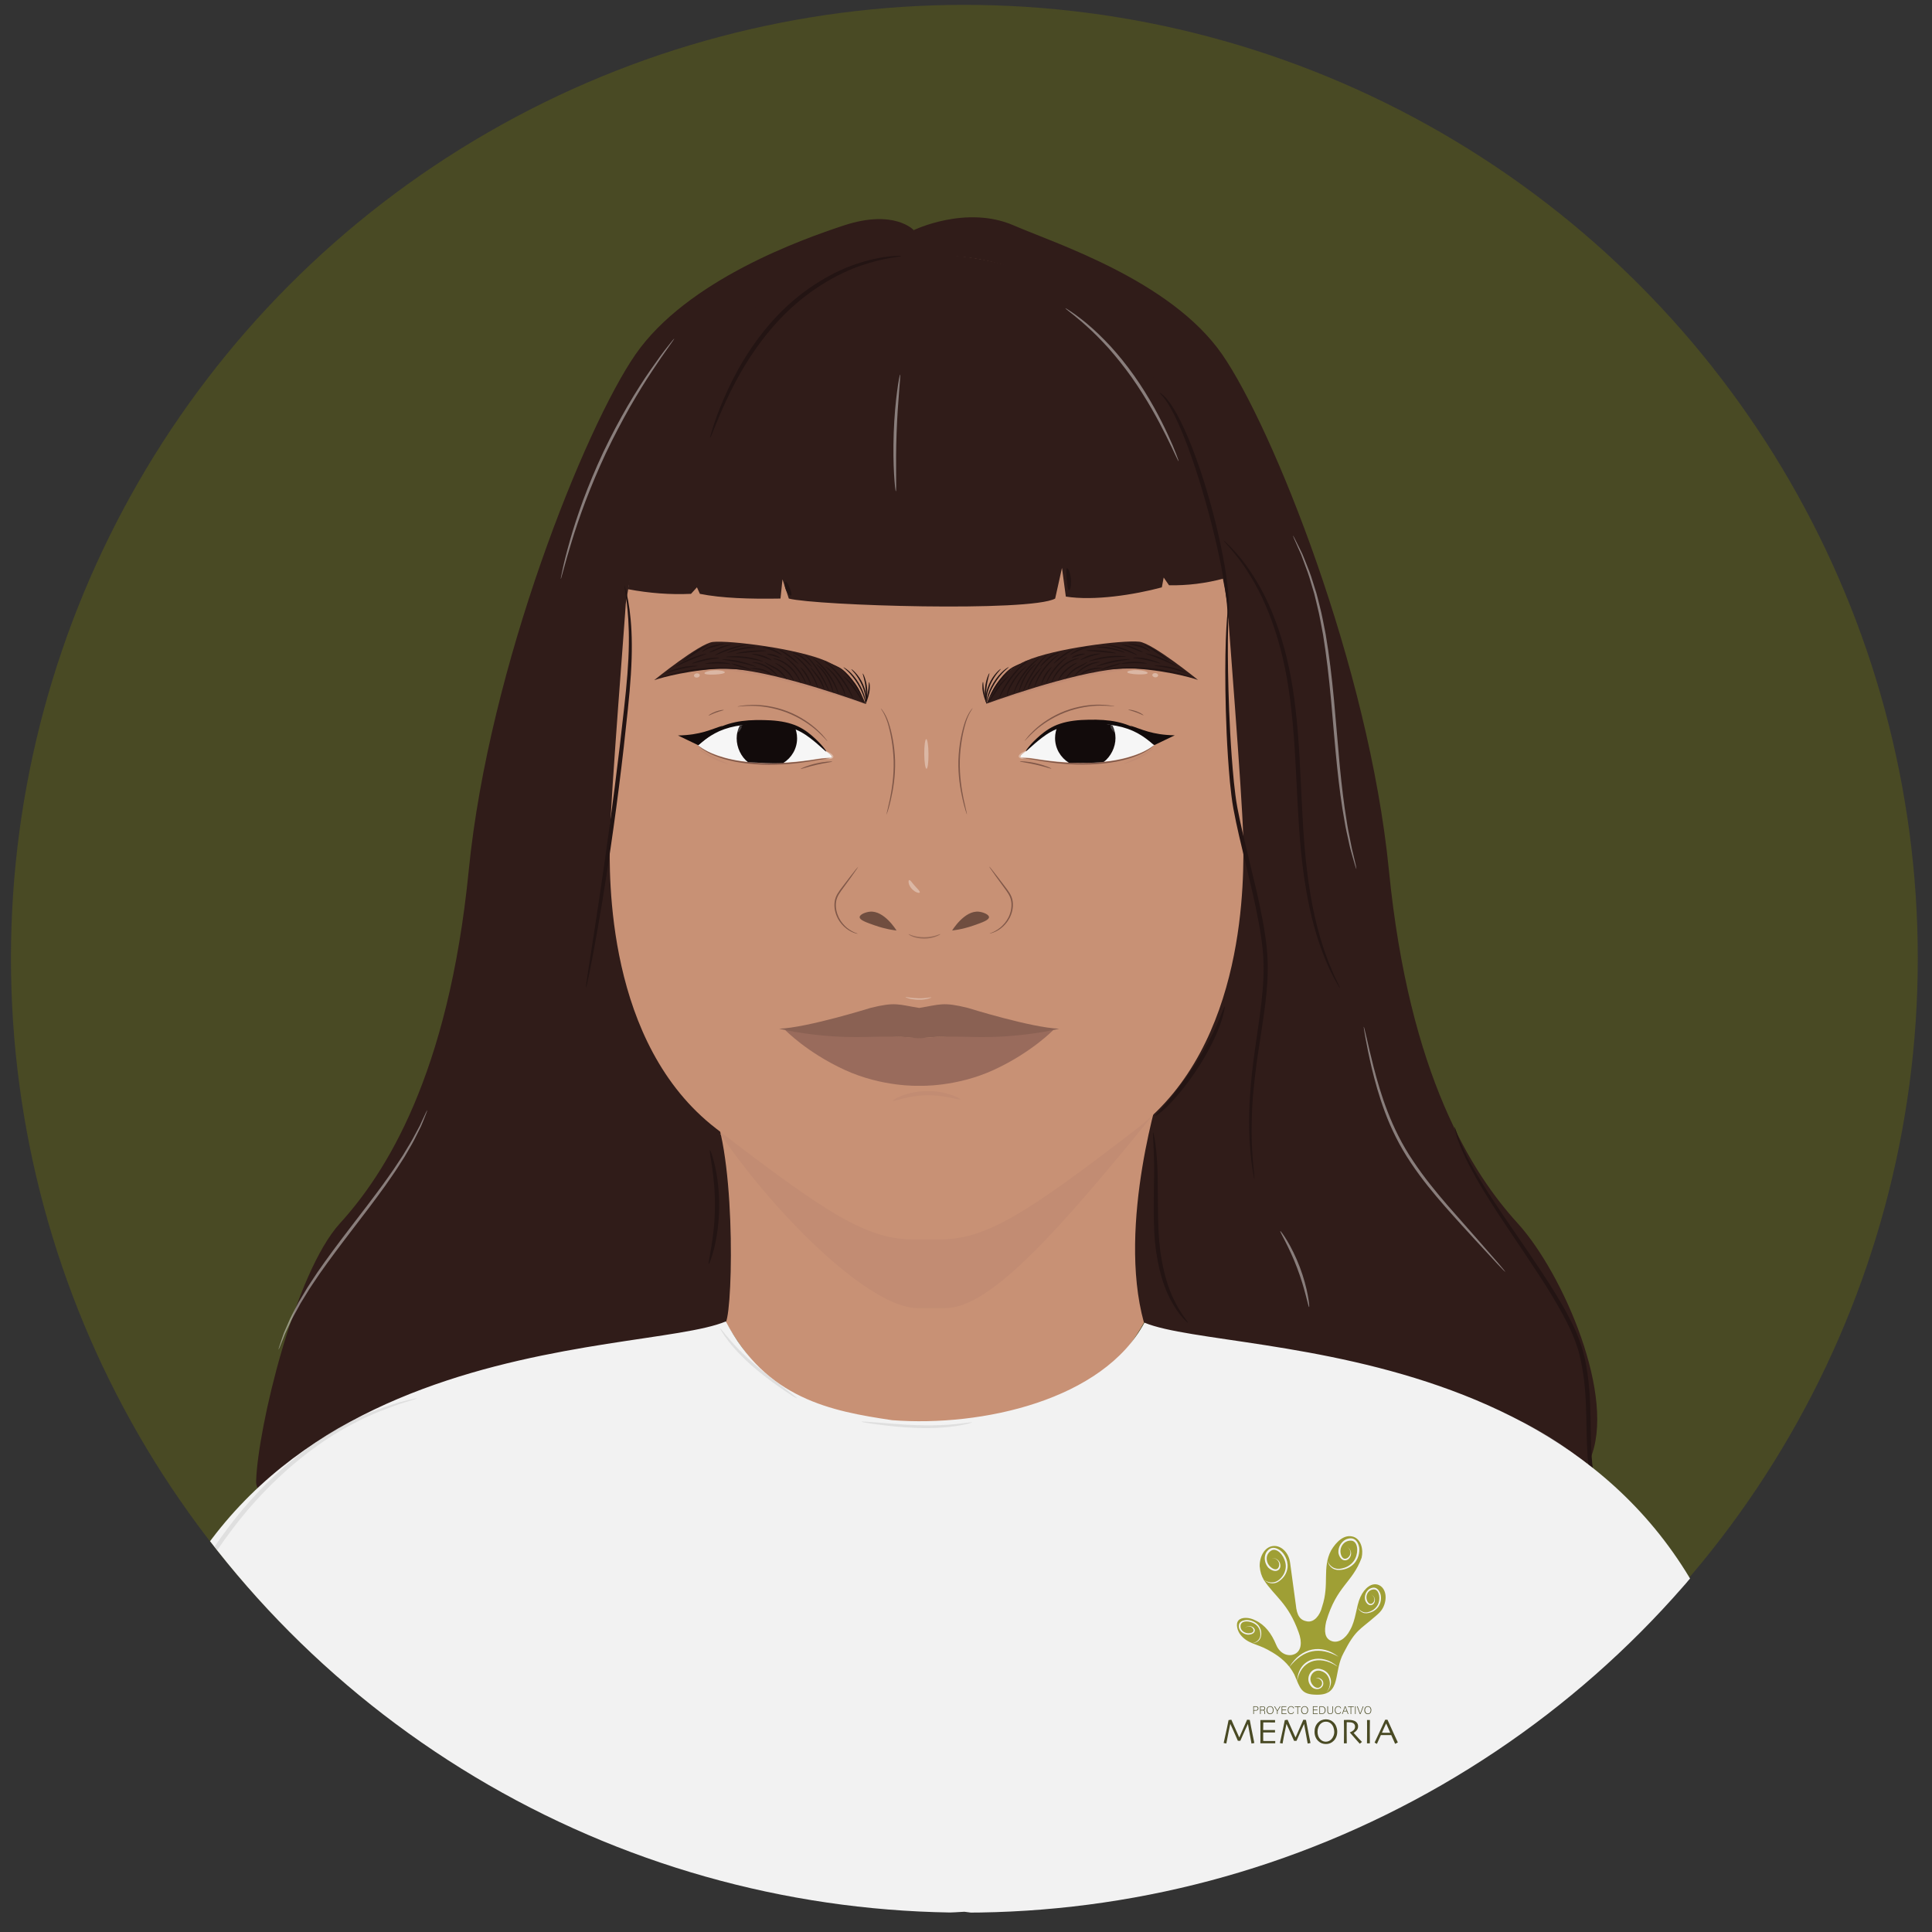 <?xml version="1.0" encoding="utf-8"?>
<!-- Generator: Adobe Illustrator 26.0.0, SVG Export Plug-In . SVG Version: 6.00 Build 0)  -->
<svg version="1.1" id="Capa_1" xmlns="http://www.w3.org/2000/svg" xmlns:xlink="http://www.w3.org/1999/xlink" x="0px" y="0px"
	 viewBox="0 0 396.85 396.85" style="enable-background:new 0 0 396.85 396.85;" xml:space="preserve">
<rect x="0" y="0" width="396.85" height="396.85" fill="#333333" stroke="none"/>
<style type="text/css">
	.st0{fill:#494A24;}
	.st1{opacity:0.43;}
	.st2{fill:#FFFFFF;}
	.st3{fill:#301C19;}
	.st4{fill:#C89175;}
	.st5{fill:#C28C73;}
	.st6{clip-path:url(#SVGID_00000085973671532156149870000004429050438357108377_);}
	.st7{clip-path:url(#SVGID_00000085973671532156149870000004429050438357108377_);fill:#301C19;}
	.st8{clip-path:url(#SVGID_00000085973671532156149870000004429050438357108377_);fill:#F6F6F6;}
	.st9{fill:#231413;}
	.st10{clip-path:url(#SVGID_00000085973671532156149870000004429050438357108377_);fill:#120B0B;}
	.st11{fill:#120B0B;}
	.st12{opacity:0.5;clip-path:url(#SVGID_00000085973671532156149870000004429050438357108377_);fill:#190D0C;}
	.st13{opacity:0.5;clip-path:url(#SVGID_00000085973671532156149870000004429050438357108377_);}
	.st14{fill:#381E1B;}
	.st15{opacity:0.34;clip-path:url(#SVGID_00000085973671532156149870000004429050438357108377_);}
	.st16{opacity:0.18;clip-path:url(#SVGID_00000085973671532156149870000004429050438357108377_);}
	.st17{fill:#131214;}
	.st18{fill:none;stroke:#301C19;stroke-miterlimit:10;}
	.st19{opacity:0.33;clip-path:url(#SVGID_00000085973671532156149870000004429050438357108377_);}
	.st20{opacity:0.32;clip-path:url(#SVGID_00000085973671532156149870000004429050438357108377_);}
	.st21{fill:none;stroke:#381E1B;stroke-miterlimit:10;}
	.st22{opacity:0.43;clip-path:url(#SVGID_00000085973671532156149870000004429050438357108377_);}
	.st23{fill:#C6C6C6;}
	.st24{fill:#996B5C;}
	.st25{fill:#8A6153;}
	.st26{fill:#F2F2F2;}
	.st27{fill:#9F9F35;}
	.st28{clip-path:url(#SVGID_00000085973671532156149870000004429050438357108377_);fill:none;}
</style>
<circle class="st0" cx="198.09" cy="196.84" r="195.84"/>
<g class="st1">
	<g>
		<g>
			<path class="st2" d="M211.29,50.06c-0.04,0.07-0.94-0.32-2.45-0.84c-1.51-0.52-3.61-1.19-5.96-1.81
				c-2.32-0.62-4.54-0.56-6.09-0.31c-1.56,0.24-2.49,0.61-2.52,0.52c-0.03-0.06,0.86-0.57,2.45-0.92c1.58-0.36,3.9-0.49,6.32,0.16
				c2.37,0.63,4.48,1.36,5.96,1.99C210.47,49.46,211.33,49.98,211.29,50.06z"/>
		</g>
	</g>
</g>
<path class="st3" d="M187.69,47.27c0,0-3.97-4.37-14.33-0.97c-8.61,2.83-32.24,11.23-42.83,26.51
	c-10.24,14.78-30.08,63.85-34.25,106c-4.17,42.14-17.15,62.26-26.45,72.47s-16.89,42.11-17.22,52.97
	c-0.46,15.31,96.47-32.62,96.47-32.62c6.47-7.49,2.65-28.65-0.4-40.95c-2.15-8.69-18.91-33.15-19.48-39.48
	c-0.57-6.33-0.04-68.83,4.24-82.32c14.88-46.88,56.86-56.63,56.86-56.63L187.69,47.27z"/>
<path class="st3" d="M187.69,47.27c0,0,10.77-5.22,20.53-0.97c8.3,3.62,32.24,11.23,42.83,26.51c10.24,14.78,30.08,63.85,34.25,106
	s17.15,62.26,26.45,72.47c9.3,10.22,20.46,35.93,14.81,48.58c-6.24,13.99-91.57-28.23-91.57-28.23c-6.47-7.49-3.28-28.64-0.24-40.94
	c2.15-8.69,17.06-33.16,17.63-39.49c0.57-6.33,2.49-69.87-4.24-82.32c-6.73-12.45-60.44-55.64-60.44-55.64V47.27z"/>
<path class="st4" d="M149.09,271.64c1.57-3.44,2.04-37.28-3.54-45.51l92.96-3.09c0,0-9.14,28.37-3.54,48.61
	c0,0-15.35,29.33-43.92,29.33C165.27,300.96,149.09,271.64,149.09,271.64z"/>
<path class="st5" d="M236.87,228.97c-19.01,23.3-33.3,39.73-42.67,39.73h-5.74c-9.37,0-28.13-17.75-40.51-35.77L236.87,228.97z"/>
<path class="st4" d="M193.18,254.58c9.37,0,17.79-5.36,40.37-22.77s22-51.65,21.81-60.07s-3.25-46.68-3.25-47.64
	c0,0-9.76-73.65-61.79-71.55c-52.04-2.1-61.79,71.55-61.79,71.55c0,0.96-3.06,39.22-3.25,47.64c-0.19,8.42-0.77,42.66,21.81,60.07
	s30.99,22.77,40.37,22.77H193.18z"/>
<g>
	<defs>
		<circle id="SVGID_1_" cx="198.26" cy="197.03" r="195.84"/>
	</defs>
	<clipPath id="SVGID_00000170986197655929619540000012194449489079180162_">
		<use xlink:href="#SVGID_1_"  style="overflow:visible;"/>
	</clipPath>
	<g style="clip-path:url(#SVGID_00000170986197655929619540000012194449489079180162_);">
		<g>
			<g>
				<path class="st5" d="M233.02,137.45c-0.01,0.11-1.75,0.09-4.54,0.54c-2.78,0.45-6.65,1.09-10.77,2.28
					c-4.15,1.19-7.91,2.26-10.64,3.04c-2.72,0.79-4.38,1.33-4.43,1.22c-0.05-0.11,1.55-0.87,4.24-1.81
					c2.68-0.95,6.42-2.13,10.59-3.29c4.19-1.21,8.1-1.75,10.93-2.05C231.25,137.08,233.04,137.32,233.02,137.45z"/>
			</g>
		</g>
	</g>
	<path style="clip-path:url(#SVGID_00000170986197655929619540000012194449489079180162_);fill:#301C19;" d="M202.65,144.53
		c5.21-1.88,22.58-7.85,30.57-7.22c7.99,0.63,12.85,2.35,12.85,2.35s-9.28-7.55-12.06-7.85c-3.46-0.37-17.49,1.4-23.24,3.93
		C204.74,139.69,202.65,144.53,202.65,144.53z"/>
	<path style="clip-path:url(#SVGID_00000170986197655929619540000012194449489079180162_);fill:#F6F6F6;" d="M209.84,155.57
		c-0.93-0.09,0.96-1.3,0.96-1.3s4.45-6.52,14.11-5.95c9.23,0.54,12.21,4.7,12.21,4.7s-6.33,5.88-24.93,2.77
		C211.43,155.66,210.64,155.65,209.84,155.57z"/>
	<g style="clip-path:url(#SVGID_00000170986197655929619540000012194449489079180162_);">
		<g>
			<g>
				<path class="st9" d="M201.92,140.08c0.09,0,0.05,0.95,0.26,2.08c0.23,1.12,0.47,2.05,0.38,2.07c-0.06,0.01-0.42-0.86-0.66-2.02
					C201.67,141.03,201.85,140.07,201.92,140.08z"/>
			</g>
		</g>
	</g>
	<g style="clip-path:url(#SVGID_00000170986197655929619540000012194449489079180162_);">
		<path class="st3" d="M203.47,143.57c-0.04-2.44,3.58-6.26,7.09-7.74c0.27-0.11,0.57-0.17,0.86-0.22"/>
	</g>
	<g style="clip-path:url(#SVGID_00000170986197655929619540000012194449489079180162_);">
		<g>
			<g>
				<path class="st9" d="M205.57,137.41c0.03,0.04-0.3,0.34-0.74,0.9c-0.45,0.56-0.99,1.39-1.43,2.39c-0.44,1-0.68,1.96-0.73,2.67
					c-0.06,0.71,0.03,1.15-0.02,1.16c-0.03,0.01-0.19-0.43-0.18-1.17c0-0.74,0.22-1.75,0.67-2.78
					C204.03,138.49,205.54,137.33,205.57,137.41z"/>
			</g>
		</g>
	</g>
	<g style="clip-path:url(#SVGID_00000170986197655929619540000012194449489079180162_);">
		<g>
			<g>
				<path class="st9" d="M203.23,138.29c0.08,0.03-0.45,1.36-0.6,3.1c-0.19,1.74,0.1,3.13,0.02,3.15c-0.08,0.03-0.51-1.39-0.31-3.18
					C202.49,139.57,203.16,138.24,203.23,138.29z"/>
			</g>
		</g>
	</g>
	<path style="clip-path:url(#SVGID_00000170986197655929619540000012194449489079180162_);fill:#120B0B;" d="M229.13,151.61
		c0,1.9-0.97,3.78-2.38,4.88c0,0-1.38,0.21-3.7,0.21c-2.12,0-3.49-0.02-3.49-0.02c-1.71-1.07-2.84-2.94-2.84-5.07
		c0-0.92,0.21-1.8,0.59-2.58c0,0,2.26-0.91,5.61-0.74c4.32,0.21,5.61,0.75,5.61,0.75C228.92,149.81,229.13,150.68,229.13,151.61z"/>
	<g style="clip-path:url(#SVGID_00000170986197655929619540000012194449489079180162_);">
		<g>
			<g>
				<path class="st11" d="M237.11,153.02c-0.12,0.12-1.21-1.19-3.51-2.45c-1.15-0.63-2.62-1.17-4.32-1.49
					c-1.7-0.32-3.62-0.41-5.65-0.36c-2.02,0.03-3.94,0.2-5.58,0.69c-1.65,0.47-2.96,1.32-4.01,2.12c-2.1,1.61-3.21,2.86-3.31,2.76
					c-0.08-0.06,0.86-1.46,2.93-3.24c1.02-0.87,2.4-1.86,4.16-2.41c1.74-0.57,3.74-0.77,5.8-0.8c2.05-0.05,4.05,0.06,5.82,0.44
					c1.77,0.38,3.31,1.01,4.47,1.74c1.17,0.72,1.99,1.48,2.5,2.03C236.92,152.64,237.15,152.98,237.11,153.02z"/>
			</g>
		</g>
	</g>
	<path style="opacity:0.5;clip-path:url(#SVGID_00000170986197655929619540000012194449489079180162_);fill:#190D0C;" d="
		M200.03,190.09c-2.51,0.88-4.45,1.04-4.45,1.04s2.52-4.17,5.49-3.86c0.92,0.1,2.06,0.58,2.08,1.11
		C203.17,188.98,201.81,189.47,200.03,190.09z"/>
	<g style="opacity:0.5;clip-path:url(#SVGID_00000170986197655929619540000012194449489079180162_);">
		<g>
			<g>
				<path class="st14" d="M203.28,191.75c-0.03-0.06,0.98-0.23,2.19-1.22c0.6-0.49,1.22-1.19,1.68-2.1c0.45-0.9,0.73-2.03,0.58-3.19
					c-0.14-1.16-0.87-2.08-1.48-2.91c-0.61-0.84-1.16-1.59-1.62-2.23c-0.45-0.64-0.82-1.16-1.07-1.52
					c-0.25-0.36-0.38-0.57-0.36-0.58c0.02-0.01,0.18,0.17,0.45,0.51c0.27,0.35,0.66,0.85,1.15,1.46c0.48,0.62,1.04,1.37,1.67,2.19
					c0.61,0.81,1.4,1.77,1.55,3.03c0.16,1.23-0.15,2.41-0.63,3.35c-0.49,0.94-1.15,1.65-1.79,2.14c-0.63,0.49-1.23,0.75-1.65,0.9
					c-0.21,0.08-0.38,0.11-0.49,0.14C203.35,191.75,203.28,191.76,203.28,191.75z"/>
			</g>
		</g>
	</g>
	<g style="opacity:0.5;clip-path:url(#SVGID_00000170986197655929619540000012194449489079180162_);">
		<g>
			<g>
				<path class="st14" d="M228.97,145.08c-0.01,0.06-1.16-0.15-3.02-0.13c-1.86,0.01-4.45,0.35-7.12,1.37
					c-2.66,1.03-4.81,2.51-6.2,3.75c-1.4,1.24-2.11,2.17-2.16,2.13c-0.02-0.01,0.16-0.24,0.49-0.66c0.32-0.42,0.84-0.98,1.53-1.62
					c1.37-1.29,3.54-2.83,6.23-3.87c2.7-1.03,5.34-1.35,7.22-1.3c0.94,0.02,1.7,0.08,2.22,0.18
					C228.69,145,228.97,145.06,228.97,145.08z"/>
			</g>
		</g>
	</g>
	<g style="opacity:0.5;clip-path:url(#SVGID_00000170986197655929619540000012194449489079180162_);">
		<g>
			<g>
				<path class="st14" d="M231.76,145.79c0-0.06,0.78-0.01,1.66,0.31c0.89,0.32,1.51,0.78,1.47,0.83c-0.03,0.05-0.69-0.31-1.55-0.62
					C232.49,145.99,231.75,145.85,231.76,145.79z"/>
			</g>
		</g>
	</g>
	<g style="opacity:0.34;clip-path:url(#SVGID_00000170986197655929619540000012194449489079180162_);">
		<g>
			<g>
				<path class="st2" d="M188.93,183.32c-0.1,0.21-0.95,0.02-1.66-0.77c-0.72-0.79-0.75-1.73-0.51-1.77
					c0.24-0.05,0.59,0.56,1.16,1.19C188.48,182.6,189.04,183.1,188.93,183.32z"/>
			</g>
		</g>
	</g>
	<g style="opacity:0.34;clip-path:url(#SVGID_00000170986197655929619540000012194449489079180162_);">
		<g>
			<g>
				<path class="st2" d="M190.31,157.91c-0.24-0.01-0.45-1.37-0.46-3.04c-0.01-1.67,0.17-3.04,0.41-3.05
					c0.24-0.01,0.45,1.35,0.46,3.04C190.74,156.56,190.55,157.93,190.31,157.91z"/>
			</g>
		</g>
	</g>
	<g style="opacity:0.34;clip-path:url(#SVGID_00000170986197655929619540000012194449489079180162_);">
		<g>
			<g>
				<path class="st2" d="M235.74,138.24c-0.03,0.24-0.97,0.33-2.11,0.28c-1.14-0.05-2.07-0.22-2.08-0.46
					c-0.01-0.24,0.94-0.46,2.12-0.41C234.85,137.7,235.77,138,235.74,138.24z"/>
			</g>
		</g>
	</g>
	<g style="opacity:0.34;clip-path:url(#SVGID_00000170986197655929619540000012194449489079180162_);">
		<g>
			<g>
				<path class="st2" d="M237.89,138.76c-0.03,0.24-0.31,0.4-0.64,0.37c-0.33-0.04-0.58-0.26-0.55-0.5c0.03-0.24,0.31-0.4,0.64-0.37
					C237.67,138.3,237.92,138.52,237.89,138.76z"/>
			</g>
		</g>
	</g>
	<g style="opacity:0.18;clip-path:url(#SVGID_00000170986197655929619540000012194449489079180162_);">
		<g>
			<g>
				<path class="st2" d="M228.91,150.4c-0.23-0.08-0.37-0.32-0.53-0.53c-0.13-0.23-0.3-0.45-0.28-0.69c0.02-0.12,0.15-0.21,0.36-0.2
					c0.21,0.01,0.48,0.15,0.65,0.41c0.17,0.26,0.2,0.56,0.12,0.76C229.16,150.35,229.02,150.43,228.91,150.4z"/>
			</g>
		</g>
	</g>
	<g style="opacity:0.5;clip-path:url(#SVGID_00000170986197655929619540000012194449489079180162_);">
		<g>
			<g>
				<path class="st14" d="M198.62,167.3c-0.02,0.01-0.12-0.29-0.29-0.84c-0.17-0.55-0.39-1.34-0.62-2.34
					c-0.45-1.99-0.93-4.8-0.85-7.93c0.1-3.13,0.69-5.92,1.34-7.87c0.34-0.97,0.73-1.71,1.05-2.19c0.16-0.24,0.3-0.42,0.4-0.53
					c0.1-0.11,0.15-0.17,0.16-0.16c0.02,0.02-0.18,0.26-0.46,0.75c-0.29,0.49-0.65,1.23-0.95,2.19c-0.59,1.93-1.15,4.72-1.24,7.81
					c-0.08,3.1,0.36,5.89,0.76,7.88c0.21,1,0.4,1.8,0.53,2.35C198.58,166.99,198.64,167.29,198.62,167.3z"/>
			</g>
		</g>
	</g>
	<g style="opacity:0.5;clip-path:url(#SVGID_00000170986197655929619540000012194449489079180162_);">
		<g>
			<g>
				<path class="st14" d="M215.96,157.88c-0.03,0.08-1.43-0.42-3.22-0.82c-1.78-0.41-3.26-0.57-3.26-0.66
					c0-0.07,1.51-0.04,3.32,0.38C214.62,157.19,215.99,157.81,215.96,157.88z"/>
			</g>
		</g>
	</g>
	<g style="clip-path:url(#SVGID_00000170986197655929619540000012194449489079180162_);">
		<g>
			<g>
				<path class="st9" d="M244.89,139.17c-0.01,0.02-0.25-0.04-0.7-0.16c-0.44-0.12-1.08-0.29-1.88-0.48
					c-1.59-0.38-3.81-0.81-6.29-1.04c-2.48-0.22-4.74-0.2-6.37-0.11c-0.82,0.04-1.48,0.09-1.93,0.13c-0.46,0.04-0.71,0.05-0.71,0.03
					c0-0.02,0.25-0.07,0.7-0.14c0.45-0.08,1.11-0.15,1.93-0.22c1.64-0.14,3.91-0.2,6.41,0.03c2.5,0.23,4.73,0.69,6.32,1.13
					c0.79,0.22,1.43,0.41,1.86,0.57C244.66,139.06,244.9,139.15,244.89,139.17z"/>
			</g>
		</g>
	</g>
	<g style="clip-path:url(#SVGID_00000170986197655929619540000012194449489079180162_);">
		<g>
			<g>
				<path class="st9" d="M209.72,136.35c0.02,0.05-0.55,0.28-1.4,0.78c-0.86,0.48-1.82,1.46-2.75,2.65
					c-0.93,1.19-1.62,2.38-2.07,3.26c-0.45,0.88-0.68,1.45-0.73,1.44c-0.03-0.01,0.13-0.61,0.54-1.53c0.41-0.91,1.08-2.14,2.02-3.35
					c0.93-1.21,1.96-2.2,2.87-2.65c0.45-0.24,0.82-0.39,1.08-0.49C209.56,136.37,209.71,136.33,209.72,136.35z"/>
			</g>
		</g>
	</g>
	<g style="clip-path:url(#SVGID_00000170986197655929619540000012194449489079180162_);">
		<g>
			<g>
				<path class="st9" d="M207.2,138.9c0.04,0.06-1.09,1.04-2.14,2.57c-1.07,1.5-1.86,2.8-1.93,2.75c-0.06-0.03,0.61-1.39,1.7-2.92
					C205.89,139.75,207.15,138.82,207.2,138.9z"/>
			</g>
		</g>
	</g>
	<g style="clip-path:url(#SVGID_00000170986197655929619540000012194449489079180162_);">
		<g>
			<g>
				<path class="st9" d="M243.73,138.23c-0.03,0.08-1.44-0.49-3.27-0.9c-1.82-0.41-3.34-0.5-3.34-0.59c0-0.07,1.55-0.12,3.4,0.3
					C242.38,137.46,243.76,138.17,243.73,138.23z"/>
			</g>
		</g>
	</g>
	<g style="clip-path:url(#SVGID_00000170986197655929619540000012194449489079180162_);">
		<g>
			<g>
				<path class="st9" d="M240.21,135.76c-0.05,0.08-1.23-0.7-2.66-1.68c-0.72-0.48-1.38-0.91-1.86-1.19
					c-0.49-0.29-0.8-0.44-0.79-0.48c0.03-0.1,1.38,0.42,2.82,1.43C239.15,134.82,240.25,135.7,240.21,135.76z"/>
			</g>
		</g>
	</g>
	<g style="clip-path:url(#SVGID_00000170986197655929619540000012194449489079180162_);">
		<g>
			<g>
				<path class="st9" d="M241.7,136.86c-0.04,0.07-1.4-0.66-3.16-1.38c-1.76-0.73-3.24-1.17-3.21-1.25
					c0.02-0.07,1.55,0.24,3.33,0.98C240.43,135.95,241.74,136.8,241.7,136.86z"/>
			</g>
		</g>
	</g>
	<g style="clip-path:url(#SVGID_00000170986197655929619540000012194449489079180162_);">
		<g>
			<g>
				<path class="st9" d="M238.32,136.24c-0.03,0.09-1.26-0.3-2.81-0.65c-1.54-0.35-2.83-0.39-2.83-0.47
					c-0.01-0.08,1.32-0.17,2.89,0.19C237.15,135.66,238.34,136.17,238.32,136.24z"/>
			</g>
		</g>
	</g>
	<g style="clip-path:url(#SVGID_00000170986197655929619540000012194449489079180162_);">
		<g>
			<g>
				<path class="st9" d="M235.58,136.29c-0.02,0.08-1.19-0.09-2.64-0.07c-1.45,0.01-2.62,0.21-2.64,0.12
					c-0.02-0.07,1.15-0.4,2.63-0.41C234.42,135.92,235.6,136.22,235.58,136.29z"/>
			</g>
		</g>
	</g>
	<g style="clip-path:url(#SVGID_00000170986197655929619540000012194449489079180162_);">
		<g>
			<g>
				<path class="st9" d="M234.74,133.96c-0.03,0.09-1.02-0.27-2.19-0.76c-1.18-0.5-2.17-0.72-2.17-0.79c0-0.09,1.08,0.02,2.27,0.52
					C233.85,133.43,234.77,133.9,234.74,133.96z"/>
			</g>
		</g>
	</g>
	<g style="clip-path:url(#SVGID_00000170986197655929619540000012194449489079180162_);">
		<g>
			<g>
				<path class="st9" d="M236.22,133.8c-0.05,0.06-0.91-0.56-2.17-0.93c-1.25-0.37-2.31-0.58-2.29-0.67
					c0.01-0.06,1.09,0.01,2.38,0.39C235.44,132.98,236.28,133.75,236.22,133.8z"/>
			</g>
		</g>
	</g>
	<g style="clip-path:url(#SVGID_00000170986197655929619540000012194449489079180162_);">
		<g>
			<g>
				<path class="st9" d="M233.55,134.53c-0.04,0.08-1.39-0.57-3.14-1.15c-1.75-0.59-3.22-0.88-3.2-0.97
					c0.01-0.07,1.52,0.09,3.29,0.69C232.28,133.69,233.59,134.47,233.55,134.53z"/>
			</g>
		</g>
	</g>
	<g style="clip-path:url(#SVGID_00000170986197655929619540000012194449489079180162_);">
		<g>
			<g>
				<path class="st9" d="M231.08,134.05c-0.03,0.07-1.28-0.37-2.87-0.7c-0.8-0.16-1.52-0.27-2.05-0.3
					c-0.53-0.04-0.86-0.01-0.86-0.05c-0.03-0.11,1.35-0.31,2.98,0.07C229.89,133.41,231.12,133.98,231.08,134.05z"/>
			</g>
		</g>
	</g>
	<g style="clip-path:url(#SVGID_00000170986197655929619540000012194449489079180162_);">
		<g>
			<g>
				<path class="st9" d="M232.12,135.4c0.01,0.09-1.59,0.23-3.51,0.65c-1.92,0.41-3.44,0.93-3.47,0.85
					c-0.03-0.07,1.46-0.72,3.41-1.14C230.49,135.34,232.12,135.33,232.12,135.4z"/>
			</g>
		</g>
	</g>
	<g style="clip-path:url(#SVGID_00000170986197655929619540000012194449489079180162_);">
		<g>
			<g>
				<path class="st9" d="M231.29,134.88c-0.01,0.09-1.74-0.01-3.85,0.26c-2.11,0.26-3.77,0.78-3.79,0.69
					c-0.01-0.04,0.39-0.21,1.06-0.42c0.67-0.21,1.63-0.43,2.7-0.56c1.07-0.13,2.05-0.15,2.75-0.11
					C230.86,134.77,231.29,134.85,231.29,134.88z"/>
			</g>
		</g>
	</g>
	<g style="clip-path:url(#SVGID_00000170986197655929619540000012194449489079180162_);">
		<g>
			<g>
				<path class="st9" d="M229.23,134.17c-0.01,0.08-1.38-0.1-3.07-0.25c-1.69-0.15-3.07-0.21-3.07-0.29c0-0.08,1.39-0.15,3.1,0
					C227.89,133.78,229.25,134.1,229.23,134.17z"/>
			</g>
		</g>
	</g>
	<g style="clip-path:url(#SVGID_00000170986197655929619540000012194449489079180162_);">
		<g>
			<g>
				<path class="st9" d="M230.2,136.25c0.02,0.08-0.85,0.42-1.96,0.76c-0.55,0.17-1.06,0.31-1.43,0.4c-0.37,0.07-0.57,0.16-0.6,0.13
					c-0.07-0.13,0.84-0.47,1.94-0.81C229.26,136.39,230.18,136.17,230.2,136.25z"/>
			</g>
		</g>
	</g>
	<g style="clip-path:url(#SVGID_00000170986197655929619540000012194449489079180162_);">
		<g>
			<g>
				<path class="st9" d="M225.92,135.99c0.01,0.08-1.39,0.19-2.85,1.05c-1.49,0.81-2.34,1.92-2.4,1.87
					c-0.08-0.03,0.71-1.28,2.26-2.12C224.45,135.9,225.94,135.9,225.92,135.99z"/>
			</g>
		</g>
	</g>
	<g style="clip-path:url(#SVGID_00000170986197655929619540000012194449489079180162_);">
		<g>
			<g>
				<path class="st9" d="M226.39,137.23c0,0.09-1.08,0.07-2.33,0.41c-1.28,0.3-2.07,1.03-2.12,0.99c-0.03-0.02,0.12-0.26,0.48-0.54
					c0.35-0.28,0.91-0.56,1.56-0.73C225.29,137.01,226.4,137.16,226.39,137.23z"/>
			</g>
		</g>
	</g>
	<g style="clip-path:url(#SVGID_00000170986197655929619540000012194449489079180162_);">
		<g>
			<g>
				<path class="st9" d="M223.4,135.96c0.02,0.03-0.22,0.26-0.67,0.55c-0.44,0.29-1.12,0.61-1.8,1c-1.27,0.91-2.02,2.04-2.1,1.96
					c-0.03-0.02,0.13-0.31,0.45-0.74c0.33-0.42,0.8-1,1.5-1.47c0.72-0.41,1.38-0.69,1.85-0.93
					C223.09,136.09,223.37,135.92,223.4,135.96z"/>
			</g>
		</g>
	</g>
	<g style="clip-path:url(#SVGID_00000170986197655929619540000012194449489079180162_);">
		<g>
			<g>
				<path class="st9" d="M221.24,136.13c0.04,0.08-1.05,0.63-2.15,1.63c-1.13,0.98-1.62,2.1-1.69,2.08
					c-0.1-0.01,0.31-1.27,1.49-2.29C220.03,136.51,221.22,136.06,221.24,136.13z"/>
			</g>
		</g>
	</g>
	<g style="clip-path:url(#SVGID_00000170986197655929619540000012194449489079180162_);">
		<g>
			<g>
				<path class="st9" d="M226.03,134.28c0.01,0.09-0.95,0.21-2.07,0.57c-1.12,0.35-1.98,0.8-2.02,0.72c-0.04-0.06,0.77-0.64,1.93-1
					C225.03,134.2,226.03,134.21,226.03,134.28z"/>
			</g>
		</g>
	</g>
	<g style="clip-path:url(#SVGID_00000170986197655929619540000012194449489079180162_);">
		<g>
			<g>
				<path class="st9" d="M222.88,134.32c0.01,0.08-0.63,0.18-1.37,0.4c-0.75,0.21-1.33,0.47-1.37,0.39
					c-0.04-0.07,0.51-0.45,1.29-0.67C222.21,134.21,222.88,134.25,222.88,134.32z"/>
			</g>
		</g>
	</g>
	<g style="clip-path:url(#SVGID_00000170986197655929619540000012194449489079180162_);">
		<g>
			<g>
				<path class="st9" d="M219.22,134.92c0.05,0.06-1.22,1.03-2.43,2.55c-1.26,1.49-1.83,2.97-1.9,2.95
					c-0.09-0.02,0.39-1.61,1.68-3.13C217.8,135.73,219.18,134.85,219.22,134.92z"/>
			</g>
		</g>
	</g>
	<g style="clip-path:url(#SVGID_00000170986197655929619540000012194449489079180162_);">
		<g>
			<g>
				<path class="st9" d="M221.69,135.19c0.04,0.09-1.81,0.37-3.41,1.89c-1.61,1.48-2.23,3.22-2.32,3.16
					c-0.03-0.01,0.09-0.45,0.41-1.1c0.33-0.65,0.88-1.52,1.72-2.27c0.82-0.77,1.75-1.24,2.44-1.47
					C221.23,135.17,221.69,135.16,221.69,135.19z"/>
			</g>
		</g>
	</g>
	<g style="clip-path:url(#SVGID_00000170986197655929619540000012194449489079180162_);">
		<g>
			<g>
				<path class="st9" d="M223.81,133.01c-0.01,0.03-0.25-0.07-0.59,0.05c-0.37,0.12-0.88,0.29-1.43,0.53
					c-1.1,0.46-1.91,0.99-1.96,0.92c-0.05-0.06,0.71-0.71,1.85-1.19c0.56-0.24,1.1-0.39,1.49-0.46
					C223.6,132.77,223.85,132.97,223.81,133.01z"/>
			</g>
		</g>
	</g>
	<g style="clip-path:url(#SVGID_00000170986197655929619540000012194449489079180162_);">
		<g>
			<g>
				<path class="st9" d="M216.04,137.01c0.06,0.06-0.55,0.74-1.13,1.69c-0.59,0.95-0.91,1.81-0.99,1.78
					c-0.07-0.02,0.14-0.94,0.74-1.93C215.26,137.57,215.99,136.96,216.04,137.01z"/>
			</g>
		</g>
	</g>
	<g style="clip-path:url(#SVGID_00000170986197655929619540000012194449489079180162_);">
		<g>
			<g>
				<path class="st9" d="M220.42,133.4c0.04,0.08-0.92,0.62-2.02,1.43c-1.1,0.8-1.91,1.55-1.97,1.49c-0.06-0.05,0.68-0.91,1.79-1.73
					C219.34,133.77,220.39,133.34,220.42,133.4z"/>
			</g>
		</g>
	</g>
	<g style="clip-path:url(#SVGID_00000170986197655929619540000012194449489079180162_);">
		<g>
			<g>
				<path class="st9" d="M217.62,134.49c0,0.02-0.12,0.05-0.29,0.17c-0.17,0.12-0.41,0.34-0.7,0.6c-0.58,0.53-1.35,1.29-2.07,2.24
					c-0.73,0.94-1.26,1.89-1.58,2.6c-0.33,0.71-0.48,1.17-0.52,1.16c-0.03-0.01,0.05-0.5,0.33-1.24c0.28-0.74,0.8-1.73,1.54-2.7
					C215.82,135.4,217.53,134.27,217.62,134.49z"/>
			</g>
		</g>
	</g>
	<g style="clip-path:url(#SVGID_00000170986197655929619540000012194449489079180162_);">
		<g>
			<g>
				<path class="st9" d="M217.57,134.07c0.02,0.08-1.07,0.36-2.1,1.25c-1.02,0.88-1.76,1.74-1.84,1.67
					c-0.04-0.04,0.58-0.97,1.65-1.89C216.37,134.16,217.58,133.99,217.57,134.07z"/>
			</g>
		</g>
	</g>
	<g style="clip-path:url(#SVGID_00000170986197655929619540000012194449489079180162_);">
		<g>
			<g>
				<path class="st9" d="M213.98,137.02c0.07,0.05-0.68,1.03-1.55,2.22c-0.83,1.22-1.22,2.38-1.3,2.35
					c-0.07-0.01,0.2-1.24,1.06-2.51C213.08,137.85,213.92,136.98,213.98,137.02z"/>
			</g>
		</g>
	</g>
	<g style="clip-path:url(#SVGID_00000170986197655929619540000012194449489079180162_);">
		<g>
			<g>
				<path class="st9" d="M215.16,134.53c0.02,0.04-0.4,0.31-0.93,0.93c-0.53,0.61-1.2,1.52-1.86,2.58
					c-0.66,1.05-1.21,2.04-1.59,2.77c-0.38,0.72-0.59,1.18-0.63,1.17c-0.03-0.01,0.11-0.5,0.45-1.26c0.33-0.75,0.85-1.77,1.53-2.83
					c0.67-1.07,1.37-1.97,1.96-2.56C214.66,134.73,215.15,134.5,215.16,134.53z"/>
			</g>
		</g>
	</g>
	<g style="clip-path:url(#SVGID_00000170986197655929619540000012194449489079180162_);">
		<g>
			<g>
				<path class="st9" d="M212.8,136.35c0.07,0.07-1.18,1.06-2.12,2.73c-0.94,1.67-1.33,3.2-1.43,3.17c-0.04-0.01,0.03-0.4,0.21-1.01
					c0.18-0.61,0.48-1.45,0.97-2.3c0.49-0.85,1.08-1.53,1.55-1.97C212.44,136.54,212.78,136.32,212.8,136.35z"/>
			</g>
		</g>
	</g>
	<g style="clip-path:url(#SVGID_00000170986197655929619540000012194449489079180162_);">
		<g>
			<g>
				<path class="st9" d="M213.49,135.19c0.03,0.04-0.4,0.34-1,0.91c-0.6,0.57-1.37,1.42-2.11,2.45c-0.73,1.03-1.3,2.03-1.64,2.79
					c-0.35,0.75-0.49,1.25-0.54,1.24c-0.1-0.01,0.4-2.11,1.94-4.19C211.62,136.24,213.45,135.09,213.49,135.19z"/>
			</g>
		</g>
	</g>
	<g style="clip-path:url(#SVGID_00000170986197655929619540000012194449489079180162_);">
		<g>
			<g>
				<path class="st9" d="M210.84,136.86c0.07,0.07-1.27,1.11-2.38,2.82c-0.54,0.86-1.03,1.65-1.27,2.27
					c-0.25,0.61-0.28,1.03-0.33,1.03c-0.03,0-0.07-0.44,0.14-1.1c0.2-0.67,0.67-1.49,1.22-2.36c0.57-0.88,1.23-1.56,1.74-2.01
					C210.47,137.07,210.82,136.84,210.84,136.86z"/>
			</g>
		</g>
	</g>
	<g style="clip-path:url(#SVGID_00000170986197655929619540000012194449489079180162_);">
		<g>
			<g>
				<path class="st9" d="M211.13,135.83c0.02,0.04-0.45,0.31-1.09,0.91c-0.65,0.59-1.45,1.5-2.25,2.57
					c-0.79,1.08-1.44,2.11-1.87,2.87c-0.43,0.76-0.66,1.26-0.7,1.24c-0.03-0.01,0.13-0.54,0.52-1.34c0.39-0.8,1.01-1.86,1.82-2.95
					c0.81-1.09,1.65-2,2.35-2.55C210.59,136.02,211.12,135.8,211.13,135.83z"/>
			</g>
		</g>
	</g>
	<g style="clip-path:url(#SVGID_00000170986197655929619540000012194449489079180162_);">
		<g>
			<g>
				<path class="st9" d="M202.65,144.53c-0.03,0-0.05-0.52,0.14-1.32c0.19-0.8,0.61-1.88,1.27-2.95c0.65-1.08,1.42-1.94,2.04-2.48
					c0.62-0.54,1.08-0.78,1.1-0.75c0.03,0.04-0.38,0.33-0.96,0.9c-0.57,0.57-1.29,1.43-1.93,2.48c-0.64,1.05-1.08,2.08-1.32,2.86
					C202.75,144.03,202.7,144.54,202.65,144.53z"/>
			</g>
		</g>
	</g>
	<g style="opacity:0.34;clip-path:url(#SVGID_00000170986197655929619540000012194449489079180162_);">
		<g>
			<g>
				<path class="st2" d="M210.84,155.79c0,0.04-0.19,0.08-0.51,0.08c-0.16,0-0.35-0.01-0.57-0.06c-0.11-0.03-0.22-0.06-0.34-0.15
					c-0.13-0.06-0.23-0.31-0.14-0.46c0.31-0.52,0.74-0.64,1.01-0.79c0.29-0.13,0.48-0.17,0.5-0.14c0.02,0.04-0.14,0.15-0.4,0.32
					c-0.23,0.16-0.67,0.41-0.84,0.71c-0.08,0.1,0.1,0.19,0.28,0.25c0.18,0.06,0.36,0.09,0.51,0.11
					C210.65,155.72,210.84,155.75,210.84,155.79z"/>
			</g>
		</g>
	</g>
	<g style="clip-path:url(#SVGID_00000170986197655929619540000012194449489079180162_);">
		<g>
			<g>
				<path class="st5" d="M230.87,156.86c-0.03-0.08,1.42-0.58,3.09-1.43c1.67-0.85,2.92-1.73,2.97-1.66
					c0.05,0.06-1.14,1.06-2.84,1.92C232.4,156.56,230.89,156.94,230.87,156.86z"/>
			</g>
		</g>
	</g>
	<g style="opacity:0.5;clip-path:url(#SVGID_00000170986197655929619540000012194449489079180162_);">
		<g>
			<g>
				<path class="st14" d="M237.11,153.02c0.01,0.01-0.06,0.08-0.2,0.2c-0.14,0.12-0.34,0.32-0.62,0.53
					c-0.58,0.41-1.45,0.97-2.64,1.44c-1.18,0.48-2.64,0.92-4.29,1.24c-1.65,0.31-3.49,0.51-5.43,0.59
					c-3.88,0.14-7.38-0.25-9.88-0.67c-2.49-0.5-4.05-0.55-4.04-0.64c0-0.01,0.1-0.01,0.29,0.01c0.19,0.01,0.46,0.03,0.81,0.05
					c0.71,0.01,1.73,0.2,2.98,0.38c2.5,0.36,5.98,0.72,9.83,0.58c1.92-0.08,3.75-0.27,5.39-0.56c1.64-0.3,3.08-0.72,4.26-1.16
					c1.18-0.43,2.06-0.97,2.65-1.34C236.79,153.25,237.1,153,237.11,153.02z"/>
			</g>
		</g>
	</g>
	<g style="clip-path:url(#SVGID_00000170986197655929619540000012194449489079180162_);">
		<g>
			<g>
				<path class="st5" d="M147.42,137.5c-0.02-0.13,1.77-0.37,4.61-0.07c2.83,0.3,6.74,0.84,10.93,2.05
					c4.17,1.17,7.91,2.35,10.59,3.29c2.68,0.94,4.28,1.7,4.24,1.81c-0.05,0.11-1.71-0.43-4.43-1.22c-2.72-0.78-6.48-1.85-10.64-3.04
					c-4.13-1.19-7.99-1.83-10.77-2.28C149.17,137.59,147.44,137.61,147.42,137.5z"/>
			</g>
		</g>
	</g>
	<path style="clip-path:url(#SVGID_00000170986197655929619540000012194449489079180162_);fill:#301C19;" d="M177.8,144.58
		c-5.21-1.88-22.58-7.85-30.57-7.22s-12.85,2.35-12.85,2.35s9.28-7.55,12.06-7.85c3.46-0.37,17.49,1.4,23.24,3.93
		C175.71,139.74,177.8,144.58,177.8,144.58z"/>
	<path style="clip-path:url(#SVGID_00000170986197655929619540000012194449489079180162_);fill:#F6F6F6;" d="M170.61,155.62
		c0.93-0.09-0.96-1.3-0.96-1.3s-4.45-6.52-14.11-5.95c-9.23,0.54-12.21,4.7-12.21,4.7s6.33,5.88,24.93,2.77
		C169.02,155.71,169.8,155.7,170.61,155.62z"/>
	<g style="clip-path:url(#SVGID_00000170986197655929619540000012194449489079180162_);">
		<g>
			<g>
				<path class="st9" d="M178.53,140.13c0.07-0.01,0.25,0.95,0.03,2.13c-0.24,1.16-0.6,2.03-0.66,2.02
					c-0.09-0.02,0.15-0.95,0.38-2.07C178.48,141.08,178.43,140.14,178.53,140.13z"/>
			</g>
		</g>
	</g>
	<g style="clip-path:url(#SVGID_00000170986197655929619540000012194449489079180162_);">
		<path class="st3" d="M176.98,143.62c0.04-2.44-3.58-6.26-7.09-7.74c-0.27-0.11-0.57-0.17-0.86-0.22"/>
	</g>
	<g style="clip-path:url(#SVGID_00000170986197655929619540000012194449489079180162_);">
		<g>
			<g>
				<path class="st9" d="M174.87,137.46c0.04-0.08,1.55,1.08,2.44,3.17c0.45,1.03,0.67,2.04,0.67,2.78
					c0.01,0.74-0.16,1.18-0.18,1.17c-0.05-0.01,0.04-0.45-0.02-1.16c-0.05-0.71-0.29-1.67-0.73-2.67c-0.44-1-0.99-1.83-1.43-2.39
					C175.17,137.8,174.84,137.5,174.87,137.46z"/>
			</g>
		</g>
	</g>
	<g style="clip-path:url(#SVGID_00000170986197655929619540000012194449489079180162_);">
		<g>
			<g>
				<path class="st9" d="M177.22,138.34c0.07-0.04,0.74,1.28,0.89,3.07c0.2,1.78-0.23,3.21-0.31,3.18
					c-0.08-0.02,0.21-1.41,0.02-3.15C177.67,139.7,177.14,138.37,177.22,138.34z"/>
			</g>
		</g>
	</g>
	<path style="clip-path:url(#SVGID_00000170986197655929619540000012194449489079180162_);fill:#120B0B;" d="M151.32,151.66
		c0,1.9,0.91,3.79,2.32,4.9c0,0,1.6,0.1,3.76,0.19c2.12,0.09,3.49-0.02,3.49-0.02c1.71-1.07,2.84-2.94,2.84-5.07
		c0-0.92-0.21-1.8-0.59-2.58c0,0-2.26-0.91-5.61-0.74c-4.32,0.21-5.61,0.75-5.61,0.75C151.53,149.86,151.32,150.74,151.32,151.66z"
		/>
	<g style="clip-path:url(#SVGID_00000170986197655929619540000012194449489079180162_);">
		<g>
			<g>
				<path class="st11" d="M143.33,153.07c-0.04-0.04,0.19-0.39,0.7-0.95c0.51-0.56,1.33-1.31,2.5-2.03c1.16-0.73,2.7-1.36,4.47-1.74
					c1.77-0.38,3.77-0.49,5.82-0.44c2.06,0.03,4.06,0.23,5.8,0.8c1.76,0.54,3.14,1.53,4.16,2.41c2.06,1.78,3,3.18,2.93,3.24
					c-0.1,0.1-1.21-1.15-3.31-2.76c-1.06-0.8-2.36-1.65-4.01-2.12c-1.64-0.49-3.56-0.67-5.58-0.69c-2.03-0.05-3.94,0.04-5.65,0.36
					c-1.7,0.32-3.17,0.86-4.32,1.49C144.54,151.89,143.45,153.19,143.33,153.07z"/>
			</g>
		</g>
	</g>
	<path style="opacity:0.5;clip-path:url(#SVGID_00000170986197655929619540000012194449489079180162_);fill:#190D0C;" d="
		M179.7,190.09c2.51,0.88,4.45,1.04,4.45,1.04s-2.52-4.17-5.49-3.86c-0.92,0.1-2.06,0.58-2.08,1.11
		C176.56,188.98,177.92,189.47,179.7,190.09z"/>
	<g style="opacity:0.5;clip-path:url(#SVGID_00000170986197655929619540000012194449489079180162_);">
		<g>
			<g>
				<path class="st14" d="M176.18,191.8c0,0.01-0.06,0-0.18-0.02c-0.11-0.02-0.28-0.06-0.49-0.14c-0.42-0.14-1.01-0.41-1.65-0.9
					c-0.63-0.48-1.3-1.19-1.79-2.14c-0.48-0.94-0.79-2.12-0.63-3.35c0.15-1.26,0.94-2.22,1.55-3.03c0.63-0.83,1.19-1.57,1.67-2.19
					c0.48-0.62,0.87-1.12,1.15-1.46c0.28-0.34,0.44-0.52,0.45-0.51c0.02,0.01-0.11,0.22-0.36,0.58c-0.25,0.36-0.62,0.88-1.07,1.52
					c-0.46,0.63-1.01,1.39-1.62,2.23c-0.6,0.83-1.34,1.74-1.48,2.91c-0.15,1.16,0.14,2.28,0.58,3.19c0.45,0.91,1.08,1.61,1.68,2.1
					C175.21,191.57,176.21,191.74,176.18,191.8z"/>
			</g>
		</g>
	</g>
	<g style="opacity:0.5;clip-path:url(#SVGID_00000170986197655929619540000012194449489079180162_);">
		<g>
			<g>
				<path class="st14" d="M151.47,145.13c0-0.02,0.28-0.08,0.8-0.16c0.52-0.09,1.28-0.16,2.22-0.18c1.88-0.04,4.52,0.27,7.22,1.3
					c2.7,1.04,4.86,2.58,6.23,3.87c0.69,0.64,1.21,1.21,1.53,1.62c0.33,0.41,0.5,0.64,0.49,0.66c-0.05,0.04-0.76-0.89-2.16-2.13
					c-1.39-1.24-3.54-2.72-6.2-3.75c-2.66-1.02-5.25-1.36-7.12-1.37C152.63,144.98,151.48,145.19,151.47,145.13z"/>
			</g>
		</g>
	</g>
	<g style="opacity:0.5;clip-path:url(#SVGID_00000170986197655929619540000012194449489079180162_);">
		<g>
			<g>
				<path class="st14" d="M148.69,145.84c0.01,0.06-0.73,0.2-1.59,0.52c-0.86,0.31-1.52,0.68-1.55,0.62
					c-0.03-0.05,0.59-0.51,1.47-0.83C147.91,145.83,148.68,145.78,148.69,145.84z"/>
			</g>
		</g>
	</g>
	<g style="opacity:0.34;clip-path:url(#SVGID_00000170986197655929619540000012194449489079180162_);">
		<g>
			<g>
				<path class="st2" d="M144.7,138.29c-0.03-0.24,0.9-0.54,2.07-0.6c1.18-0.05,2.12,0.17,2.12,0.41c-0.01,0.24-0.94,0.41-2.08,0.46
					C145.67,138.62,144.73,138.53,144.7,138.29z"/>
			</g>
		</g>
	</g>
	<g style="opacity:0.34;clip-path:url(#SVGID_00000170986197655929619540000012194449489079180162_);">
		<g>
			<g>
				<path class="st2" d="M142.55,138.81c-0.03-0.24,0.22-0.46,0.55-0.5c0.33-0.04,0.62,0.13,0.64,0.37s-0.22,0.46-0.55,0.5
					C142.87,139.22,142.58,139.05,142.55,138.81z"/>
			</g>
		</g>
	</g>
	<g style="opacity:0.18;clip-path:url(#SVGID_00000170986197655929619540000012194449489079180162_);">
		<g>
			<g>
				<path class="st2" d="M151.54,150.45c-0.11,0.03-0.25-0.05-0.32-0.25c-0.07-0.2-0.05-0.5,0.12-0.76c0.17-0.26,0.44-0.4,0.65-0.41
					c0.21-0.01,0.34,0.09,0.36,0.2c0.02,0.25-0.15,0.47-0.28,0.69C151.91,150.14,151.77,150.37,151.54,150.45z"/>
			</g>
		</g>
	</g>
	<g style="opacity:0.5;clip-path:url(#SVGID_00000170986197655929619540000012194449489079180162_);">
		<g>
			<g>
				<path class="st14" d="M182.09,167.35c-0.02-0.01,0.05-0.31,0.18-0.87c0.13-0.55,0.32-1.36,0.53-2.35
					c0.4-1.99,0.84-4.78,0.76-7.88c-0.1-3.09-0.65-5.88-1.24-7.81c-0.31-0.97-0.67-1.7-0.95-2.19c-0.29-0.49-0.48-0.74-0.46-0.75
					c0.01-0.01,0.06,0.05,0.16,0.16c0.1,0.11,0.24,0.29,0.4,0.53c0.32,0.48,0.72,1.22,1.05,2.19c0.65,1.94,1.24,4.74,1.34,7.87
					c0.08,3.13-0.4,5.94-0.85,7.93c-0.23,1-0.45,1.79-0.62,2.34C182.21,167.06,182.1,167.36,182.09,167.35z"/>
			</g>
		</g>
	</g>
	<g style="opacity:0.5;clip-path:url(#SVGID_00000170986197655929619540000012194449489079180162_);">
		<g>
			<g>
				<path class="st14" d="M164.48,157.93c-0.03-0.07,1.34-0.7,3.15-1.11c1.81-0.42,3.32-0.45,3.32-0.38
					c0.01,0.09-1.47,0.25-3.26,0.66C165.92,157.52,164.51,158.01,164.48,157.93z"/>
			</g>
		</g>
	</g>
	<g style="clip-path:url(#SVGID_00000170986197655929619540000012194449489079180162_);">
		<g>
			<g>
				<path class="st9" d="M135.55,139.22c-0.01-0.02,0.23-0.11,0.66-0.26c0.43-0.16,1.07-0.35,1.86-0.57
					c1.58-0.43,3.82-0.9,6.32-1.13c2.5-0.22,4.78-0.17,6.41-0.03c0.82,0.07,1.48,0.15,1.93,0.22c0.45,0.07,0.7,0.12,0.7,0.14
					c0,0.02-0.26,0.01-0.71-0.03c-0.46-0.04-1.12-0.09-1.93-0.13c-1.63-0.09-3.89-0.11-6.37,0.11c-2.48,0.23-4.7,0.65-6.29,1.04
					c-0.79,0.19-1.44,0.35-1.88,0.48C135.81,139.19,135.56,139.24,135.55,139.22z"/>
			</g>
		</g>
	</g>
	<g style="clip-path:url(#SVGID_00000170986197655929619540000012194449489079180162_);">
		<g>
			<g>
				<path class="st9" d="M170.73,136.4c0.01-0.02,0.16,0.02,0.42,0.12c0.26,0.1,0.64,0.25,1.08,0.49c0.92,0.45,1.94,1.45,2.87,2.65
					c0.95,1.21,1.62,2.43,2.02,3.35c0.41,0.91,0.57,1.51,0.54,1.53c-0.04,0.02-0.27-0.56-0.73-1.44c-0.45-0.88-1.14-2.07-2.07-3.26
					c-0.92-1.2-1.88-2.17-2.75-2.65C171.28,136.68,170.71,136.45,170.73,136.4z"/>
			</g>
		</g>
	</g>
	<g style="clip-path:url(#SVGID_00000170986197655929619540000012194449489079180162_);">
		<g>
			<g>
				<path class="st9" d="M173.25,138.95c0.05-0.08,1.31,0.85,2.38,2.4c1.09,1.53,1.76,2.88,1.7,2.92c-0.08,0.05-0.86-1.24-1.93-2.75
					C174.34,139.99,173.21,139.01,173.25,138.95z"/>
			</g>
		</g>
	</g>
	<g style="clip-path:url(#SVGID_00000170986197655929619540000012194449489079180162_);">
		<g>
			<g>
				<path class="st9" d="M136.72,138.28c-0.03-0.06,1.35-0.77,3.2-1.18c1.85-0.42,3.4-0.38,3.4-0.3c0,0.09-1.52,0.17-3.34,0.59
					C138.17,137.79,136.75,138.36,136.72,138.28z"/>
			</g>
		</g>
	</g>
	<g style="clip-path:url(#SVGID_00000170986197655929619540000012194449489079180162_);">
		<g>
			<g>
				<path class="st9" d="M140.23,135.81c-0.04-0.06,1.06-0.93,2.5-1.92c1.43-1,2.78-1.53,2.82-1.43c0.01,0.04-0.3,0.19-0.79,0.48
					c-0.49,0.28-1.15,0.71-1.86,1.19C141.47,135.11,140.28,135.89,140.23,135.81z"/>
			</g>
		</g>
	</g>
	<g style="clip-path:url(#SVGID_00000170986197655929619540000012194449489079180162_);">
		<g>
			<g>
				<path class="st9" d="M138.75,136.92c-0.04-0.06,1.27-0.92,3.05-1.65c1.78-0.74,3.31-1.05,3.33-0.98
					c0.02,0.08-1.46,0.52-3.21,1.25C140.15,136.26,138.79,136.99,138.75,136.92z"/>
			</g>
		</g>
	</g>
	<g style="clip-path:url(#SVGID_00000170986197655929619540000012194449489079180162_);">
		<g>
			<g>
				<path class="st9" d="M142.13,136.29c-0.02-0.06,1.17-0.58,2.74-0.93c1.58-0.36,2.9-0.27,2.89-0.19c0,0.08-1.29,0.12-2.83,0.47
					C143.39,135.99,142.15,136.38,142.13,136.29z"/>
			</g>
		</g>
	</g>
	<g style="clip-path:url(#SVGID_00000170986197655929619540000012194449489079180162_);">
		<g>
			<g>
				<path class="st9" d="M144.87,136.35c-0.02-0.07,1.16-0.38,2.64-0.36c1.48,0.01,2.65,0.34,2.63,0.41
					c-0.02,0.08-1.19-0.11-2.64-0.12C146.05,136.26,144.88,136.43,144.87,136.35z"/>
			</g>
		</g>
	</g>
	<g style="clip-path:url(#SVGID_00000170986197655929619540000012194449489079180162_);">
		<g>
			<g>
				<path class="st9" d="M145.7,134.01c-0.02-0.07,0.9-0.54,2.09-1.03c1.19-0.5,2.27-0.61,2.27-0.52c0.01,0.07-0.99,0.29-2.17,0.79
					C146.72,133.74,145.74,134.1,145.7,134.01z"/>
			</g>
		</g>
	</g>
	<g style="clip-path:url(#SVGID_00000170986197655929619540000012194449489079180162_);">
		<g>
			<g>
				<path class="st9" d="M144.22,133.86c-0.06-0.06,0.78-0.83,2.09-1.2c1.29-0.38,2.36-0.46,2.38-0.39c0.02,0.09-1.04,0.3-2.29,0.67
					C145.14,133.29,144.27,133.92,144.22,133.86z"/>
			</g>
		</g>
	</g>
	<g style="clip-path:url(#SVGID_00000170986197655929619540000012194449489079180162_);">
		<g>
			<g>
				<path class="st9" d="M146.89,134.58c-0.04-0.06,1.27-0.84,3.05-1.43c1.77-0.6,3.28-0.76,3.29-0.69c0.01,0.09-1.46,0.38-3.2,0.97
					C148.28,134.01,146.93,134.66,146.89,134.58z"/>
			</g>
		</g>
	</g>
	<g style="clip-path:url(#SVGID_00000170986197655929619540000012194449489079180162_);">
		<g>
			<g>
				<path class="st9" d="M149.36,134.11c-0.03-0.07,1.19-0.65,2.81-0.98c1.62-0.38,3-0.17,2.98-0.07c-0.01,0.04-0.34,0.02-0.86,0.05
					c-0.53,0.03-1.26,0.13-2.05,0.3C150.64,133.74,149.39,134.18,149.36,134.11z"/>
			</g>
		</g>
	</g>
	<g style="clip-path:url(#SVGID_00000170986197655929619540000012194449489079180162_);">
		<g>
			<g>
				<path class="st9" d="M148.33,135.45c0-0.07,1.62-0.06,3.57,0.37c1.95,0.42,3.44,1.07,3.41,1.14c-0.03,0.08-1.54-0.44-3.47-0.85
					C149.92,135.69,148.32,135.54,148.33,135.45z"/>
			</g>
		</g>
	</g>
	<g style="clip-path:url(#SVGID_00000170986197655929619540000012194449489079180162_);">
		<g>
			<g>
				<path class="st9" d="M149.16,134.94c0-0.04,0.43-0.11,1.13-0.14c0.7-0.04,1.68-0.02,2.75,0.11c1.07,0.13,2.02,0.36,2.7,0.56
					c0.67,0.21,1.07,0.38,1.06,0.42c-0.03,0.09-1.68-0.44-3.79-0.69C150.89,134.93,149.16,135.03,149.16,134.94z"/>
			</g>
		</g>
	</g>
	<g style="clip-path:url(#SVGID_00000170986197655929619540000012194449489079180162_);">
		<g>
			<g>
				<path class="st9" d="M151.21,134.22c-0.01-0.08,1.34-0.39,3.05-0.54c1.71-0.15,3.1-0.08,3.1,0c0,0.08-1.38,0.14-3.07,0.29
					C152.6,134.12,151.23,134.31,151.21,134.22z"/>
			</g>
		</g>
	</g>
	<g style="clip-path:url(#SVGID_00000170986197655929619540000012194449489079180162_);">
		<g>
			<g>
				<path class="st9" d="M150.25,136.3c0.02-0.08,0.94,0.14,2.04,0.48c1.1,0.33,2,0.68,1.94,0.81c-0.02,0.03-0.23-0.06-0.6-0.13
					c-0.37-0.09-0.88-0.23-1.43-0.4C151.1,136.72,150.22,136.38,150.25,136.3z"/>
			</g>
		</g>
	</g>
	<g style="clip-path:url(#SVGID_00000170986197655929619540000012194449489079180162_);">
		<g>
			<g>
				<path class="st9" d="M154.53,136.04c-0.02-0.08,1.47-0.09,3,0.79c1.55,0.84,2.34,2.09,2.26,2.12c-0.06,0.05-0.91-1.06-2.4-1.87
					C155.91,136.23,154.52,136.12,154.53,136.04z"/>
			</g>
		</g>
	</g>
	<g style="clip-path:url(#SVGID_00000170986197655929619540000012194449489079180162_);">
		<g>
			<g>
				<path class="st9" d="M154.06,137.29c-0.01-0.07,1.1-0.22,2.41,0.13c0.65,0.17,1.21,0.45,1.56,0.73c0.36,0.27,0.5,0.52,0.48,0.54
					c-0.05,0.04-0.83-0.69-2.12-0.99C155.14,137.36,154.06,137.37,154.06,137.29z"/>
			</g>
		</g>
	</g>
	<g style="clip-path:url(#SVGID_00000170986197655929619540000012194449489079180162_);">
		<g>
			<g>
				<path class="st9" d="M157.05,136.01c0.03-0.03,0.3,0.13,0.77,0.37c0.47,0.25,1.13,0.52,1.85,0.93c0.7,0.47,1.17,1.05,1.5,1.47
					c0.32,0.43,0.48,0.72,0.45,0.74c-0.08,0.08-0.83-1.05-2.1-1.96c-0.68-0.39-1.35-0.71-1.8-1
					C157.27,136.27,157.03,136.04,157.05,136.01z"/>
			</g>
		</g>
	</g>
	<g style="clip-path:url(#SVGID_00000170986197655929619540000012194449489079180162_);">
		<g>
			<g>
				<path class="st9" d="M159.21,136.19c0.02-0.07,1.21,0.38,2.35,1.42c1.18,1.02,1.59,2.28,1.49,2.29
					c-0.06,0.02-0.55-1.1-1.69-2.08C160.26,136.81,159.17,136.26,159.21,136.19z"/>
			</g>
		</g>
	</g>
	<g style="clip-path:url(#SVGID_00000170986197655929619540000012194449489079180162_);">
		<g>
			<g>
				<path class="st9" d="M154.42,134.34c0-0.07,1-0.08,2.16,0.29c1.16,0.36,1.98,0.94,1.93,1c-0.04,0.07-0.9-0.37-2.02-0.72
					C155.36,134.55,154.41,134.42,154.42,134.34z"/>
			</g>
		</g>
	</g>
	<g style="clip-path:url(#SVGID_00000170986197655929619540000012194449489079180162_);">
		<g>
			<g>
				<path class="st9" d="M157.56,134.37c0-0.08,0.67-0.11,1.45,0.12c0.78,0.22,1.33,0.61,1.29,0.67c-0.04,0.07-0.63-0.18-1.37-0.39
					C158.19,134.55,157.56,134.46,157.56,134.37z"/>
			</g>
		</g>
	</g>
	<g style="clip-path:url(#SVGID_00000170986197655929619540000012194449489079180162_);">
		<g>
			<g>
				<path class="st9" d="M161.23,134.97c0.04-0.07,1.41,0.81,2.66,2.36c1.29,1.53,1.77,3.12,1.68,3.13
					c-0.07,0.02-0.64-1.46-1.9-2.95C162.44,136,161.18,135.03,161.23,134.97z"/>
			</g>
		</g>
	</g>
	<g style="clip-path:url(#SVGID_00000170986197655929619540000012194449489079180162_);">
		<g>
			<g>
				<path class="st9" d="M158.75,135.24c0-0.03,0.46-0.02,1.16,0.21c0.7,0.22,1.62,0.7,2.44,1.47c0.83,0.76,1.39,1.63,1.72,2.27
					c0.33,0.65,0.44,1.09,0.41,1.1c-0.09,0.05-0.71-1.68-2.32-3.16C160.56,135.61,158.72,135.32,158.75,135.24z"/>
			</g>
		</g>
	</g>
	<g style="clip-path:url(#SVGID_00000170986197655929619540000012194449489079180162_);">
		<g>
			<g>
				<path class="st9" d="M156.64,133.06c-0.04-0.04,0.21-0.23,0.64-0.15c0.39,0.07,0.93,0.22,1.49,0.46
					c1.13,0.48,1.89,1.13,1.85,1.19c-0.05,0.07-0.86-0.46-1.96-0.92c-0.55-0.23-1.06-0.41-1.43-0.53
					C156.89,132.99,156.65,133.08,156.64,133.06z"/>
			</g>
		</g>
	</g>
	<g style="clip-path:url(#SVGID_00000170986197655929619540000012194449489079180162_);">
		<g>
			<g>
				<path class="st9" d="M164.41,137.07c0.05-0.06,0.78,0.55,1.38,1.54c0.61,0.99,0.82,1.91,0.74,1.93
					c-0.08,0.03-0.41-0.83-0.99-1.78C164.96,137.8,164.34,137.13,164.41,137.07z"/>
			</g>
		</g>
	</g>
	<g style="clip-path:url(#SVGID_00000170986197655929619540000012194449489079180162_);">
		<g>
			<g>
				<path class="st9" d="M160.03,133.46c0.03-0.07,1.07,0.37,2.19,1.19c1.12,0.82,1.85,1.68,1.79,1.73
					c-0.06,0.06-0.87-0.69-1.97-1.49C160.95,134.08,159.99,133.53,160.03,133.46z"/>
			</g>
		</g>
	</g>
	<g style="clip-path:url(#SVGID_00000170986197655929619540000012194449489079180162_);">
		<g>
			<g>
				<path class="st9" d="M162.83,134.54c0.09-0.22,1.8,0.92,3.29,2.84c0.74,0.96,1.26,1.95,1.54,2.7c0.29,0.75,0.37,1.23,0.33,1.24
					c-0.04,0.01-0.2-0.45-0.52-1.16c-0.33-0.71-0.85-1.66-1.58-2.6c-0.72-0.95-1.49-1.71-2.07-2.24c-0.29-0.26-0.53-0.48-0.7-0.6
					C162.94,134.59,162.82,134.56,162.83,134.54z"/>
			</g>
		</g>
	</g>
	<g style="clip-path:url(#SVGID_00000170986197655929619540000012194449489079180162_);">
		<g>
			<g>
				<path class="st9" d="M162.87,134.12c0-0.08,1.2,0.09,2.29,1.03c1.07,0.92,1.69,1.85,1.65,1.89c-0.07,0.07-0.81-0.79-1.84-1.67
					C163.94,134.48,162.85,134.2,162.87,134.12z"/>
			</g>
		</g>
	</g>
	<g style="clip-path:url(#SVGID_00000170986197655929619540000012194449489079180162_);">
		<g>
			<g>
				<path class="st9" d="M166.47,137.07c0.06-0.04,0.89,0.83,1.79,2.06c0.86,1.27,1.13,2.5,1.06,2.51c-0.08,0.03-0.47-1.13-1.3-2.35
					C167.15,138.1,166.4,137.13,166.47,137.07z"/>
			</g>
		</g>
	</g>
	<g style="clip-path:url(#SVGID_00000170986197655929619540000012194449489079180162_);">
		<g>
			<g>
				<path class="st9" d="M165.29,134.58c0.01-0.03,0.5,0.19,1.08,0.79c0.58,0.59,1.29,1.5,1.96,2.56c0.67,1.07,1.19,2.08,1.53,2.83
					c0.34,0.75,0.48,1.25,0.45,1.26c-0.04,0.02-0.25-0.44-0.63-1.17c-0.38-0.72-0.92-1.72-1.59-2.77c-0.66-1.06-1.33-1.97-1.86-2.58
					C165.69,134.9,165.26,134.62,165.29,134.58z"/>
			</g>
		</g>
	</g>
	<g style="clip-path:url(#SVGID_00000170986197655929619540000012194449489079180162_);">
		<g>
			<g>
				<path class="st9" d="M167.64,136.4c0.02-0.03,0.36,0.19,0.83,0.62c0.47,0.43,1.06,1.11,1.55,1.97c0.49,0.85,0.79,1.69,0.97,2.3
					c0.18,0.61,0.24,1,0.21,1.01c-0.1,0.03-0.49-1.5-1.43-3.17C168.82,137.46,167.58,136.47,167.64,136.4z"/>
			</g>
		</g>
	</g>
	<g style="clip-path:url(#SVGID_00000170986197655929619540000012194449489079180162_);">
		<g>
			<g>
				<path class="st9" d="M166.96,135.24c0.04-0.09,1.86,1.06,3.34,3.19c1.54,2.09,2.04,4.19,1.94,4.19
					c-0.05,0.01-0.19-0.48-0.54-1.24c-0.34-0.75-0.91-1.76-1.64-2.79c-0.74-1.03-1.5-1.88-2.11-2.45
					C167.36,135.58,166.93,135.28,166.96,135.24z"/>
			</g>
		</g>
	</g>
	<g style="clip-path:url(#SVGID_00000170986197655929619540000012194449489079180162_);">
		<g>
			<g>
				<path class="st9" d="M169.6,136.92c0.02-0.03,0.38,0.2,0.89,0.65c0.51,0.45,1.17,1.14,1.74,2.01c0.55,0.87,1.02,1.69,1.22,2.36
					c0.21,0.66,0.17,1.1,0.14,1.1c-0.05,0-0.08-0.41-0.33-1.03c-0.24-0.62-0.73-1.41-1.27-2.27
					C170.87,138.03,169.53,136.99,169.6,136.92z"/>
			</g>
		</g>
	</g>
	<g style="clip-path:url(#SVGID_00000170986197655929619540000012194449489079180162_);">
		<g>
			<g>
				<path class="st9" d="M169.32,135.89c0.01-0.03,0.53,0.18,1.23,0.76c0.7,0.56,1.54,1.47,2.35,2.55c0.8,1.09,1.43,2.15,1.82,2.95
					c0.39,0.8,0.55,1.33,0.52,1.34c-0.04,0.02-0.27-0.48-0.7-1.24c-0.43-0.77-1.08-1.8-1.87-2.87c-0.8-1.07-1.6-1.99-2.25-2.57
					C169.77,136.2,169.29,135.93,169.32,135.89z"/>
			</g>
		</g>
	</g>
	<g style="clip-path:url(#SVGID_00000170986197655929619540000012194449489079180162_);">
		<g>
			<g>
				<path class="st9" d="M177.8,144.58c-0.05,0-0.1-0.5-0.34-1.27c-0.23-0.77-0.68-1.8-1.32-2.86c-0.64-1.06-1.36-1.91-1.93-2.48
					c-0.57-0.57-0.98-0.86-0.96-0.9c0.02-0.03,0.47,0.21,1.1,0.75c0.62,0.54,1.39,1.4,2.04,2.48c0.65,1.08,1.08,2.15,1.27,2.95
					C177.85,144.06,177.83,144.58,177.8,144.58z"/>
			</g>
		</g>
	</g>
	<g style="opacity:0.34;clip-path:url(#SVGID_00000170986197655929619540000012194449489079180162_);">
		<g>
			<g>
				<path class="st2" d="M169.6,155.85c0-0.04,0.19-0.07,0.49-0.12c0.15-0.03,0.33-0.06,0.51-0.11c0.18-0.06,0.36-0.16,0.28-0.25
					c-0.17-0.31-0.6-0.55-0.84-0.71c-0.26-0.17-0.42-0.28-0.4-0.32c0.02-0.03,0.21,0.01,0.5,0.14c0.28,0.15,0.71,0.27,1.01,0.79
					c0.09,0.15-0.01,0.4-0.14,0.46c-0.12,0.09-0.23,0.12-0.34,0.15c-0.22,0.05-0.41,0.06-0.57,0.06
					C169.79,155.93,169.6,155.88,169.6,155.85z"/>
			</g>
		</g>
	</g>
	<g style="clip-path:url(#SVGID_00000170986197655929619540000012194449489079180162_);">
		<g>
			<g>
				<path class="st5" d="M149.57,156.92c-0.02,0.07-1.53-0.3-3.22-1.17c-1.7-0.86-2.89-1.87-2.84-1.92c0.05-0.07,1.3,0.81,2.97,1.66
					C148.15,156.34,149.6,156.83,149.57,156.92z"/>
			</g>
		</g>
	</g>
	<g style="opacity:0.5;clip-path:url(#SVGID_00000170986197655929619540000012194449489079180162_);">
		<g>
			<g>
				<path class="st14" d="M143.33,153.07c0.02-0.02,0.32,0.23,0.89,0.64c0.59,0.37,1.47,0.91,2.65,1.34
					c1.18,0.45,2.62,0.86,4.26,1.16c1.64,0.29,3.47,0.48,5.39,0.56c3.85,0.14,7.34-0.22,9.83-0.58c1.24-0.19,2.26-0.37,2.98-0.38
					c0.35-0.02,0.63-0.04,0.81-0.05c0.19-0.01,0.28-0.02,0.29-0.01c0,0.08-1.55,0.14-4.04,0.64c-2.5,0.41-6,0.81-9.88,0.67
					c-1.94-0.08-3.78-0.28-5.43-0.59c-1.65-0.32-3.11-0.76-4.29-1.24c-1.19-0.46-2.06-1.03-2.64-1.44
					c-0.29-0.21-0.48-0.41-0.62-0.53C143.39,153.15,143.33,153.08,143.33,153.07z"/>
			</g>
		</g>
	</g>
	<g style="opacity:0.33;clip-path:url(#SVGID_00000170986197655929619540000012194449489079180162_);">
		<g>
			<g>
				<path class="st14" d="M193.16,191.88c0.06,0.06-1.33,0.93-3.27,0.92c-0.95,0.01-1.82-0.17-2.4-0.4
					c-0.59-0.23-0.89-0.49-0.87-0.52c0.03-0.04,0.35,0.15,0.93,0.32c0.57,0.18,1.41,0.32,2.33,0.31
					C191.75,192.52,193.13,191.8,193.16,191.88z"/>
			</g>
		</g>
	</g>
	<g style="clip-path:url(#SVGID_00000170986197655929619540000012194449489079180162_);">
		<g>
			<g>
				<path class="st5" d="M197.21,225.8c-0.09,0.26-3.09-0.9-6.93-0.82c-3.85,0.05-6.77,1.39-6.88,1.14
					c-0.05-0.1,0.62-0.56,1.84-1.04c1.22-0.48,3-0.93,5.02-0.97c2.01-0.04,3.81,0.33,5.05,0.75
					C196.55,225.28,197.25,225.69,197.21,225.8z"/>
			</g>
		</g>
	</g>
	<g style="opacity:0.34;clip-path:url(#SVGID_00000170986197655929619540000012194449489079180162_);">
		<g>
			<g>
				<path class="st2" d="M191.32,204.86c0.04,0.08-1.14,0.54-2.66,0.49c-1.52-0.02-2.68-0.45-2.65-0.52
					c0.02-0.08,1.19,0.21,2.66,0.23C190.15,205.11,191.3,204.8,191.32,204.86z"/>
			</g>
		</g>
	</g>
	<path style="clip-path:url(#SVGID_00000170986197655929619540000012194449489079180162_);fill:#301C19;" d="M190.31,52.27
		c-32.03-0.02-54.75,17.95-61.29,68.76c4.34,0.82,8.65,1.15,12.92,0.95l1.22-1.34l0.6,1.34c4.47,0.9,10.25,1.08,16.56,0.97
		l0.41-3.95l1.3,3.95c5.62,1.45,49.62,2.81,54.71,0l1.4-6.3l0.79,5.89c5.82,0.93,14.1-0.38,19.72-1.89l0.38-2.02l1.1,1.59
		c3.75,0.07,7.5-0.39,11.23-1.38C251.36,118.84,245.68,52.27,190.31,52.27z"/>
	<g style="clip-path:url(#SVGID_00000170986197655929619540000012194449489079180162_);">
		<g>
			<g>
				<path class="st9" d="M252.35,124.42c0.03,0,0.03,0.42,0,1.21c-0.04,0.79-0.06,1.96-0.1,3.45c-0.06,3-0.06,7.35,0.09,12.71
					c0.16,5.36,0.42,11.76,1.11,18.81c0.19,1.76,0.39,3.57,0.73,5.37c0.35,1.82,0.75,3.67,1.18,5.55c0.9,3.76,1.83,7.65,2.78,11.64
					c0.9,4.01,1.71,7.95,2.09,11.83c0.38,3.9,0.1,7.67-0.33,11.21c-0.44,3.54-1,6.87-1.46,9.99c-0.48,3.12-0.8,6.03-1.05,8.7
					c-0.42,5.34-0.33,9.69-0.1,12.67c0.08,1.5,0.25,2.65,0.31,3.44c0.07,0.79,0.09,1.2,0.06,1.21c-0.03,0-0.11-0.4-0.24-1.19
					c-0.11-0.78-0.34-1.93-0.47-3.43c-0.34-2.99-0.53-7.37-0.18-12.75c0.2-2.69,0.49-5.63,0.94-8.76c0.43-3.13,0.96-6.47,1.38-9.98
					c0.4-3.51,0.66-7.23,0.28-11.03c-0.39-3.81-1.2-7.73-2.09-11.72c-0.95-3.99-1.87-7.88-2.76-11.64
					c-0.43-1.89-0.83-3.75-1.17-5.59c-0.34-1.85-0.52-3.67-0.71-5.44c-0.65-7.1-0.85-13.5-0.93-18.88
					c-0.07-5.38,0.02-9.73,0.19-12.74c0.09-1.5,0.17-2.67,0.27-3.46C252.26,124.83,252.32,124.42,252.35,124.42z"/>
			</g>
		</g>
	</g>
	<g style="clip-path:url(#SVGID_00000170986197655929619540000012194449489079180162_);">
		<g>
			<g>
				<path class="st3" d="M302.24,289.69c0,0,0.08,0.16,0.2,0.47c0.11,0.32,0.28,0.78,0.5,1.38c0.41,1.21,0.97,2.98,1.5,5.2
					c1.08,4.44,2.02,10.75,1.68,17.74c-0.16,3.49-0.67,6.78-1.1,9.77c-0.43,2.99-0.74,5.69-0.76,7.96c-0.05,2.28,0.16,4.12,0.4,5.37
					c0.1,0.63,0.23,1.11,0.31,1.43c0.08,0.33,0.1,0.5,0.1,0.5s-0.26-0.66-0.52-1.92c-0.27-1.25-0.52-3.1-0.5-5.39
					c0-2.29,0.29-5.01,0.7-8c0.42-2.99,0.91-6.27,1.07-9.75c0.33-6.96-0.56-13.25-1.59-17.68c-0.51-2.22-1.04-3.99-1.41-5.21
					c-0.19-0.61-0.35-1.08-0.45-1.4C302.28,289.86,302.24,289.69,302.24,289.69z"/>
			</g>
		</g>
	</g>
	<g style="clip-path:url(#SVGID_00000170986197655929619540000012194449489079180162_);">
		<g>
			<g>
				<path class="st9" d="M234.3,278.56c0.06-0.01,0.19,0.86,0.36,2.44c0.11,0.79,0.16,1.76,0.21,2.89c0.08,1.13,0.08,2.42,0.07,3.84
					c-0.05,2.85-0.27,6.24-0.84,9.97c-0.55,3.73-1.47,7.77-2.4,11.99c-0.92,4.21-1.68,8.27-0.96,11.92
					c0.61,3.66,1.67,6.87,2.65,9.51c0.98,2.65,1.98,4.71,2.75,6.08c0.76,1.38,1.36,2.02,1.3,2.07c-0.02,0.02-0.19-0.12-0.49-0.43
					c-0.29-0.31-0.68-0.8-1.11-1.47c-0.87-1.34-1.96-3.39-3.03-6.03c-1.06-2.64-2.2-5.86-2.87-9.6c-0.09-0.47-0.16-0.94-0.21-1.43
					c-0.07-0.48-0.1-0.98-0.12-1.48c-0.02-1,0.01-2.03,0.13-3.06c0.22-2.06,0.62-4.15,1.09-6.27c0.94-4.23,1.87-8.24,2.46-11.92
					c0.61-3.68,0.9-7.04,1.02-9.86c0.05-1.41,0.09-2.69,0.06-3.81c-0.01-1.12-0.01-2.09-0.06-2.88
					C234.25,279.45,234.24,278.57,234.3,278.56z"/>
			</g>
		</g>
	</g>
	<g style="clip-path:url(#SVGID_00000170986197655929619540000012194449489079180162_);">
		<g>
			<g>
				<path class="st9" d="M331.01,339.28c-0.03-0.01,0.05-0.41,0.23-1.16c0.08-0.38,0.22-0.83,0.31-1.38
					c0.07-0.56,0.16-1.2,0.26-1.92c0.3-2.89,0.19-7.13-0.76-12.26c-0.85-5.15-2.6-11.12-4.14-17.89c-0.39-1.69-0.68-3.48-0.8-5.31
					c-0.11-1.82-0.17-3.67-0.21-5.55c-0.08-3.77-0.11-7.66-0.69-11.57c-0.3-1.95-0.66-3.89-1.28-5.69
					c-0.59-1.81-1.37-3.55-2.22-5.21c-1.71-3.32-3.61-6.41-5.5-9.3c-3.77-5.79-7.35-10.89-10.14-15.33
					c-2.81-4.42-4.83-8.18-5.94-10.9c-0.27-0.68-0.51-1.29-0.72-1.82c-0.15-0.55-0.28-1.01-0.38-1.38c-0.2-0.75-0.29-1.14-0.26-1.15
					s0.18,0.37,0.43,1.1c0.12,0.36,0.28,0.81,0.46,1.34c0.23,0.51,0.49,1.11,0.78,1.77c1.2,2.66,3.28,6.34,6.15,10.7
					c2.85,4.38,6.48,9.44,10.3,15.23c1.91,2.89,3.84,5.99,5.59,9.35c0.87,1.68,1.68,3.45,2.29,5.33c0.65,1.89,1.01,3.84,1.31,5.83
					c0.59,3.99,0.61,7.93,0.68,11.68c0.03,1.88,0.08,3.72,0.19,5.52c0.11,1.78,0.38,3.5,0.76,5.19c1.49,6.72,3.19,12.76,3.97,17.96
					c0.88,5.18,0.9,9.49,0.49,12.41c-0.13,0.73-0.24,1.37-0.34,1.93c-0.12,0.55-0.29,1.01-0.4,1.38
					C331.18,338.91,331.04,339.29,331.01,339.28z"/>
			</g>
		</g>
	</g>
	<g style="clip-path:url(#SVGID_00000170986197655929619540000012194449489079180162_);">
		<g>
			<g>
				<path class="st9" d="M252.25,127.12c-0.07-0.01-0.05-0.69-0.14-1.93c-0.09-1.24-0.27-3.02-0.62-5.21
					c-0.69-4.38-2.01-10.39-3.85-16.91c-1.84-6.52-3.88-12.33-5.72-16.35c-0.92-2.01-1.8-3.58-2.52-4.57
					c-0.71-1-1.26-1.42-1.21-1.48c0.02-0.04,0.66,0.3,1.48,1.27c0.82,0.96,1.8,2.51,2.8,4.51c2.01,4.01,4.15,9.82,6.01,16.38
					c1.85,6.56,3.08,12.62,3.62,17.06c0.27,2.22,0.37,4.03,0.35,5.29C252.44,126.44,252.3,127.13,252.25,127.12z"/>
			</g>
		</g>
	</g>
	<g style="clip-path:url(#SVGID_00000170986197655929619540000012194449489079180162_);">
		<g>
			<g>
				<path class="st9" d="M251.56,206.73c0.09,0.02-0.14,1.54-0.97,3.85c-0.84,2.32-2.34,5.38-4.36,8.54
					c-2.04,3.14-4.18,5.79-5.89,7.56c-1.69,1.79-3,2.63-3.07,2.53c-0.07-0.1,1.06-1.08,2.61-2.95c1.57-1.84,3.6-4.51,5.62-7.61
					c1.99-3.11,3.56-6.08,4.52-8.3C250.98,208.14,251.42,206.7,251.56,206.73z"/>
			</g>
		</g>
	</g>
	<g style="opacity:0.43;clip-path:url(#SVGID_00000170986197655929619540000012194449489079180162_);">
		<g>
			<g>
				<path class="st2" d="M242.09,94.73c-0.04,0.02-0.29-0.48-0.72-1.39c-0.42-0.91-1.04-2.22-1.84-3.82
					c-1.59-3.2-3.94-7.56-7.08-12.02c-1.58-2.22-3.21-4.24-4.77-6.01c-1.59-1.74-3.09-3.26-4.42-4.44
					c-0.65-0.62-1.28-1.12-1.82-1.58c-0.54-0.47-1.02-0.84-1.41-1.15c-0.79-0.62-1.21-0.97-1.19-1.01s0.49,0.26,1.33,0.82
					c0.42,0.28,0.92,0.63,1.48,1.07c0.56,0.44,1.22,0.92,1.89,1.52c1.38,1.15,2.92,2.65,4.55,4.39c1.6,1.76,3.26,3.79,4.85,6.03
					c3.17,4.49,5.47,8.92,6.97,12.18c0.75,1.63,1.32,2.97,1.67,3.91C241.95,94.19,242.13,94.71,242.09,94.73z"/>
			</g>
		</g>
	</g>
	<g style="opacity:0.43;clip-path:url(#SVGID_00000170986197655929619540000012194449489079180162_);">
		<g>
			<g>
				<path class="st2" d="M278.61,178.51c-0.02,0.01-0.1-0.23-0.24-0.67c-0.13-0.45-0.32-1.11-0.57-1.96
					c-0.25-0.85-0.54-1.9-0.79-3.14c-0.26-1.23-0.61-2.63-0.85-4.2c-0.58-3.12-1.07-6.88-1.51-11.05c-0.43-4.17-0.8-8.77-1.23-13.59
					c-0.44-4.81-0.98-9.39-1.65-13.51c-0.4-2.05-0.71-4.02-1.18-5.82c-0.22-0.9-0.41-1.78-0.63-2.61c-0.25-0.83-0.48-1.62-0.71-2.38
					c-0.41-1.53-0.95-2.85-1.38-4.04c-0.22-0.59-0.41-1.14-0.61-1.64c-0.22-0.49-0.42-0.94-0.6-1.34c-0.36-0.81-0.63-1.44-0.82-1.87
					c-0.18-0.43-0.27-0.66-0.25-0.67c0.02-0.01,0.14,0.2,0.36,0.62c0.21,0.42,0.52,1.03,0.92,1.83c0.2,0.4,0.41,0.84,0.65,1.33
					c0.22,0.49,0.42,1.05,0.66,1.63c0.46,1.18,1.03,2.5,1.47,4.03c0.24,0.76,0.49,1.55,0.75,2.38c0.24,0.84,0.44,1.72,0.67,2.62
					c0.49,1.81,0.82,3.78,1.24,5.84c0.7,4.14,1.26,8.73,1.71,13.55c0.42,4.82,0.82,9.41,1.19,13.59c0.41,4.17,0.86,7.91,1.38,11.03
					c0.22,1.57,0.53,2.97,0.77,4.2c0.22,1.24,0.47,2.29,0.69,3.15c0.2,0.86,0.36,1.53,0.46,1.99
					C278.59,178.26,278.63,178.5,278.61,178.51z"/>
			</g>
		</g>
	</g>
	<g style="opacity:0.43;clip-path:url(#SVGID_00000170986197655929619540000012194449489079180162_);">
		<g>
			<g>
				<path class="st2" d="M309.2,261.25c-0.01,0.01-0.17-0.13-0.45-0.41c-0.27-0.29-0.68-0.71-1.2-1.25c-1.02-1.1-2.49-2.7-4.32-4.67
					c-1.81-1.98-3.98-4.33-6.33-7c-2.34-2.67-4.85-5.69-7.13-9.12c-2.3-3.42-4.03-6.98-5.27-10.31c-1.25-3.34-2.09-6.44-2.72-9.06
					c-0.62-2.62-1.03-4.75-1.3-6.23c-0.14-0.74-0.23-1.31-0.29-1.71c-0.06-0.39-0.08-0.6-0.06-0.6c0.02,0,0.08,0.2,0.18,0.58
					c0.09,0.38,0.22,0.95,0.4,1.68c0.34,1.46,0.81,3.58,1.48,6.18c1.35,5.16,3.48,12.37,8.08,19.15c2.26,3.4,4.74,6.4,7.05,9.09
					c2.34,2.66,4.45,5.06,6.23,7.08c1.76,2.02,3.19,3.66,4.18,4.79c0.48,0.57,0.86,1.02,1.11,1.32
					C309.09,261.07,309.22,261.24,309.2,261.25z"/>
			</g>
		</g>
	</g>
	<g style="clip-path:url(#SVGID_00000170986197655929619540000012194449489079180162_);">
		<g>
			<g>
				<path class="st9" d="M275.24,202.96c-0.03,0.01-0.21-0.27-0.54-0.83c-0.34-0.55-0.78-1.4-1.33-2.5
					c-1.08-2.21-2.42-5.52-3.56-9.78c-1.14-4.25-2.04-9.43-2.59-15.21c-0.57-5.78-0.78-12.16-1.16-18.82
					c-0.38-6.66-0.96-13-2.13-18.64c-1.15-5.65-2.85-10.58-4.72-14.51c-1.89-3.93-3.9-6.85-5.43-8.74
					c-0.77-0.94-1.38-1.67-1.82-2.14c-0.43-0.48-0.64-0.75-0.62-0.77c0.02-0.02,0.28,0.2,0.75,0.65c0.48,0.43,1.14,1.13,1.96,2.05
					c1.62,1.85,3.74,4.75,5.73,8.69c1.97,3.94,3.75,8.92,4.96,14.62c1.22,5.7,1.84,12.08,2.21,18.76c0.37,6.68,0.56,13.04,1.08,18.8
					c0.5,5.75,1.33,10.9,2.38,15.13c1.06,4.23,2.29,7.55,3.27,9.79C274.65,201.74,275.31,202.92,275.24,202.96z"/>
			</g>
		</g>
	</g>
	<g style="opacity:0.43;clip-path:url(#SVGID_00000170986197655929619540000012194449489079180162_);">
		<g>
			<g>
				<path class="st2" d="M268.9,268.48c-0.18,0.03-0.8-3.69-2.45-8c-1.62-4.32-3.62-7.52-3.47-7.61c0.06-0.04,0.64,0.71,1.43,2.02
					c0.79,1.31,1.75,3.2,2.58,5.38c0.83,2.19,1.35,4.24,1.63,5.74C268.91,267.53,268.98,268.47,268.9,268.48z"/>
			</g>
		</g>
	</g>
	<g style="clip-path:url(#SVGID_00000170986197655929619540000012194449489079180162_);">
		<g>
			<g>
				<path class="st9" d="M244,271.69c-0.04,0.03-0.47-0.34-1.16-1.12c-0.69-0.78-1.57-2.01-2.43-3.66
					c-1.76-3.29-3.06-8.37-3.32-14.01c-0.25-5.64,0.06-10.7-0.04-14.36c-0.05-3.66-0.33-5.91-0.2-5.93c0.06-0.01,0.2,0.55,0.37,1.56
					c0.17,1.02,0.34,2.5,0.45,4.34c0.26,3.68,0.05,8.77,0.3,14.33c0.25,5.56,1.43,10.51,3,13.78
					C242.5,269.94,244.13,271.58,244,271.69z"/>
			</g>
		</g>
	</g>
	<g style="opacity:0.43;clip-path:url(#SVGID_00000170986197655929619540000012194449489079180162_);">
		<g>
			<g>
				<path class="st2" d="M184.02,100.92c-0.08,0-0.24-1.33-0.37-3.51c-0.13-2.17-0.19-5.19-0.07-8.51c0.12-3.32,0.4-6.33,0.69-8.49
					c0.28-2.16,0.55-3.48,0.62-3.47c0.08,0.01-0.03,1.35-0.21,3.52c-0.18,2.16-0.39,5.15-0.51,8.46c-0.12,3.31-0.12,6.31-0.1,8.48
					C184.08,99.57,184.1,100.91,184.02,100.92z"/>
			</g>
		</g>
	</g>
	<g style="opacity:0.43;clip-path:url(#SVGID_00000170986197655929619540000012194449489079180162_);">
		<g>
			<g>
				<path class="st2" d="M115.19,118.92c-0.02,0,0.01-0.2,0.08-0.56c0.07-0.36,0.19-0.89,0.33-1.57c0.29-1.36,0.78-3.32,1.46-5.72
					c0.67-2.4,1.59-5.22,2.72-8.32c1.15-3.09,2.53-6.44,4.15-9.89c1.63-3.44,3.35-6.63,5-9.49c1.67-2.84,3.27-5.34,4.7-7.39
					c1.42-2.05,2.61-3.67,3.48-4.76c0.44-0.54,0.78-0.96,1-1.25c0.23-0.28,0.37-0.42,0.38-0.41c0.02,0.01-0.08,0.18-0.29,0.48
					c-0.21,0.3-0.52,0.74-0.92,1.31c-0.81,1.13-1.96,2.78-3.33,4.86c-1.38,2.07-2.93,4.58-4.57,7.43c-1.62,2.86-3.31,6.04-4.94,9.47
					c-1.61,3.43-2.99,6.76-4.17,9.83c-1.15,3.07-2.11,5.88-2.83,8.25c-0.73,2.37-1.28,4.31-1.64,5.65
					c-0.19,0.67-0.33,1.19-0.43,1.54C115.28,118.74,115.21,118.93,115.19,118.92z"/>
			</g>
		</g>
	</g>
	<g style="opacity:0.43;clip-path:url(#SVGID_00000170986197655929619540000012194449489079180162_);">
		<g>
			<g>
				<path class="st2" d="M57.21,277.2c-0.02-0.01,0.03-0.2,0.15-0.57c0.12-0.37,0.3-0.91,0.53-1.61c0.12-0.35,0.24-0.74,0.4-1.16
					c0.18-0.41,0.37-0.86,0.58-1.34c0.21-0.48,0.43-0.99,0.67-1.54c0.24-0.54,0.55-1.09,0.85-1.68c0.31-0.58,0.63-1.19,0.97-1.83
					c0.37-0.62,0.75-1.26,1.15-1.93c0.77-1.35,1.73-2.7,2.67-4.16c1.98-2.87,4.26-5.94,6.7-9.12c2.45-3.18,4.77-6.21,6.82-9.01
					c0.99-1.42,1.98-2.74,2.81-4.04c0.43-0.64,0.84-1.26,1.23-1.86c0.37-0.61,0.72-1.2,1.06-1.76c0.7-1.11,1.25-2.16,1.74-3.08
					c0.25-0.46,0.48-0.89,0.69-1.28c0.19-0.4,0.36-0.77,0.51-1.11c0.31-0.66,0.56-1.18,0.72-1.53c0.17-0.35,0.27-0.53,0.29-0.52
					c0.02,0.01-0.04,0.2-0.18,0.56c-0.14,0.36-0.35,0.89-0.62,1.58c-0.14,0.34-0.3,0.72-0.47,1.13c-0.2,0.4-0.42,0.84-0.65,1.31
					c-0.46,0.94-0.99,2.01-1.67,3.14c-0.33,0.57-0.68,1.17-1.04,1.79c-0.39,0.61-0.79,1.24-1.21,1.89c-0.82,1.32-1.8,2.65-2.78,4.09
					c-2.03,2.83-4.34,5.87-6.79,9.05c-2.44,3.18-4.73,6.24-6.72,9.07c-0.95,1.45-1.92,2.78-2.7,4.11c-0.4,0.66-0.79,1.29-1.17,1.9
					c-0.34,0.63-0.68,1.23-0.99,1.8c-0.31,0.58-0.63,1.11-0.88,1.65c-0.25,0.53-0.49,1.04-0.71,1.51c-0.22,0.47-0.43,0.91-0.62,1.31
					c-0.16,0.41-0.31,0.79-0.44,1.13c-0.27,0.68-0.48,1.21-0.63,1.57C57.32,277.02,57.23,277.21,57.21,277.2z"/>
			</g>
		</g>
	</g>
	<g style="clip-path:url(#SVGID_00000170986197655929619540000012194449489079180162_);">
		<g>
			<g>
				<path class="st9" d="M145.59,259.61c-0.27-0.07,1.22-5.18,1.26-11.67c0.09-6.49-1.3-11.63-1.03-11.69
					c0.1-0.03,0.59,1.22,1.06,3.32c0.47,2.1,0.88,5.08,0.85,8.38c-0.04,3.3-0.5,6.26-1.01,8.36
					C146.2,258.4,145.69,259.64,145.59,259.61z"/>
			</g>
		</g>
	</g>
	<g style="clip-path:url(#SVGID_00000170986197655929619540000012194449489079180162_);">
		<g>
			<g>
				<path class="st9" d="M120.38,202.85c-0.03-0.01-0.01-0.3,0.06-0.85c0.08-0.55,0.2-1.36,0.35-2.4c0.32-2.08,0.79-5.1,1.36-8.82
					c1.15-7.45,2.68-17.75,4.13-29.16c0.73-5.7,1.37-11.15,1.91-16.1c0.56-4.95,0.94-9.41,0.98-13.17c0.06-3.76-0.2-6.79-0.46-8.87
					c-0.28-2.08-0.52-3.22-0.45-3.24c0.03-0.01,0.12,0.27,0.26,0.81c0.15,0.54,0.32,1.34,0.52,2.38c0.37,2.08,0.73,5.14,0.74,8.93
					c0.04,3.79-0.28,8.29-0.8,13.25c-0.51,4.96-1.12,10.41-1.85,16.12c-1.45,11.42-3.07,21.72-4.38,29.15
					c-0.65,3.72-1.22,6.71-1.64,8.78c-0.22,1.03-0.39,1.83-0.51,2.38C120.49,202.57,120.41,202.85,120.38,202.85z"/>
			</g>
		</g>
	</g>
	<g style="clip-path:url(#SVGID_00000170986197655929619540000012194449489079180162_);">
		<g>
			<g>
				<path class="st9" d="M162.51,122.3c-0.19,0.14-0.77-0.36-1.1-1.19c-0.33-0.83-0.26-1.58-0.03-1.62
					c0.24-0.04,0.54,0.56,0.84,1.29C162.51,121.52,162.71,122.16,162.51,122.3z"/>
			</g>
		</g>
	</g>
	<g style="clip-path:url(#SVGID_00000170986197655929619540000012194449489079180162_);">
		<g>
			<g>
				<path class="st9" d="M219.59,121.25c-0.24-0.02-0.37-1.03-0.48-2.25c-0.11-1.22-0.17-2.23,0.07-2.29
					c0.23-0.06,0.68,0.92,0.8,2.22C220.1,120.23,219.83,121.27,219.59,121.25z"/>
			</g>
		</g>
	</g>
	<g style="clip-path:url(#SVGID_00000170986197655929619540000012194449489079180162_);">
		<g>
			<g>
				<path class="st9" d="M145.87,89.91c-0.05-0.02,0.14-0.8,0.59-2.19c0.44-1.39,1.16-3.37,2.19-5.77
					c2.05-4.77,5.48-11.28,11.01-17.1c5.53-5.83,12.1-9.41,17.1-10.91c2.51-0.78,4.6-1.14,6.06-1.28c1.46-0.14,2.26-0.12,2.27-0.07
					c0.03,0.19-3.24,0.25-8.13,1.93c-4.87,1.63-11.24,5.21-16.67,10.93c-5.43,5.72-8.9,12.08-11.08,16.75
					c-1.09,2.35-1.89,4.29-2.43,5.64C146.24,89.19,145.93,89.93,145.87,89.91z"/>
			</g>
		</g>
	</g>
	<g style="opacity:0.43;clip-path:url(#SVGID_00000170986197655929619540000012194449489079180162_);">
		<g>
			<g>
				<path class="st23" d="M220.24,288.1c-0.05-0.07,0.9-0.82,2.44-2c1.54-1.18,3.69-2.79,5.93-4.71c2.25-1.92,4.12-3.82,5.37-5.29
					c1.26-1.46,1.96-2.45,2.04-2.39c0.06,0.03-0.52,1.1-1.72,2.65c-1.19,1.55-3.05,3.54-5.31,5.47c-2.27,1.93-4.46,3.5-6.07,4.6
					C221.31,287.54,220.28,288.17,220.24,288.1z"/>
			</g>
		</g>
	</g>
	<g style="opacity:0.43;clip-path:url(#SVGID_00000170986197655929619540000012194449489079180162_);">
		<g>
			<g>
				<path class="st23" d="M358.43,357.91c-0.08,0-0.17-1.31-0.61-3.64c-0.45-2.33-1.3-5.66-2.71-9.66
					c-2.83-7.97-7.95-18.67-15.87-28.91c-3.94-5.13-8.22-9.59-12.44-13.26c-4.21-3.69-8.42-6.51-12.09-8.62
					c-3.66-2.14-6.86-3.42-9.03-4.36c-1.11-0.42-1.97-0.75-2.56-0.97c-0.58-0.23-0.89-0.36-0.88-0.39c0.01-0.03,0.33,0.05,0.93,0.23
					c0.6,0.18,1.49,0.45,2.62,0.82c2.22,0.85,5.48,2.06,9.21,4.14c3.74,2.06,8.03,4.85,12.31,8.55c4.3,3.67,8.64,8.16,12.61,13.33
					c7.99,10.34,13.06,21.17,15.76,29.25c1.34,4.05,2.11,7.44,2.46,9.8c0.17,1.18,0.27,2.1,0.28,2.73
					C358.47,357.58,358.46,357.91,358.43,357.91z"/>
			</g>
		</g>
	</g>
	<g style="clip-path:url(#SVGID_00000170986197655929619540000012194449489079180162_);">
		<path class="st24" d="M188.67,223.03c0,0-7.46,0.29-15.2-3.28c-7.74-3.57-12.18-8.17-12.18-8.17l27.53,1.62l27.53-1.62
			c0,0-4.45,4.6-12.18,8.17c-7.74,3.57-15.2,3.28-15.2,3.28"/>
		<path class="st25" d="M188.81,213.26c-1.06,0.09-1.87-0.54-10.81-0.26c-9.93,0.31-17.96-1.69-17.96-1.69
			c5.72-0.2,18.75-4.27,18.75-4.27c5.16-1.29,5.75-0.69,10.02,0c4.27-0.69,4.86-1.29,10.02,0c0,0,13.03,4.07,18.75,4.27
			c0,0-8.02,2-17.96,1.69C190.69,212.72,189.87,213.34,188.81,213.26"/>
	</g>
	<g style="clip-path:url(#SVGID_00000170986197655929619540000012194449489079180162_);">
		<path class="st26" d="M183.27,291.72c-12.59-1.86-25.88-4.4-34.18-20.29c-17.58,7.48-107.67,0.86-122.93,86.22
			c66.58,19.63,131.42,37.77,171.93,35.04c34.7,4.96,96.76-13.83,161.32-34.78c-15.65-85.36-106.31-78.74-124.33-86.22
			C226.57,287.57,201.74,293.14,183.27,291.72z"/>
		<g class="st1">
			<g>
				<g>
					<path class="st23" d="M176.97,292.03c0.01-0.08,1.28,0,3.34,0.17c2.05,0.17,4.89,0.43,8.02,0.54c3.13,0.11,5.97-0.01,8.01-0.22
						c2.04-0.21,3.3-0.44,3.32-0.35c0.01,0.04-0.3,0.14-0.86,0.28c-0.56,0.15-1.38,0.31-2.41,0.47c-2.05,0.32-4.92,0.51-8.08,0.39
						c-3.16-0.11-6-0.44-8.04-0.71C178.22,292.33,176.97,292.11,176.97,292.03z"/>
				</g>
			</g>
		</g>
		<g class="st1">
			<g>
				<g>
					<path class="st23" d="M163.69,287.22c-0.05,0.06-1.07-0.57-2.68-1.66c-1.61-1.1-3.8-2.66-6.07-4.6
						c-2.27-1.94-4.13-3.92-5.31-5.47c-1.2-1.55-1.77-2.62-1.72-2.65c0.08-0.05,0.77,0.93,2.04,2.39c1.26,1.47,3.13,3.38,5.37,5.29
						c2.25,1.92,4.39,3.53,5.93,4.71C162.79,286.4,163.74,287.15,163.69,287.22z"/>
				</g>
			</g>
		</g>
		<g class="st1">
			<g>
				<g>
					<path class="st23" d="M28.77,357.02c-0.03,0-0.03-0.33-0.01-0.97c0.01-0.64,0.12-1.57,0.28-2.77c0.34-2.39,1.1-5.82,2.41-9.93
						c2.65-8.2,7.58-19.25,15.59-29.78c7.94-10.58,17.68-18.04,25.46-21.8c3.87-1.96,7.23-3,9.52-3.72c1.17-0.31,2.08-0.52,2.7-0.66
						c0.62-0.14,0.95-0.2,0.95-0.17c0.01,0.03-0.31,0.15-0.91,0.34c-0.6,0.19-1.5,0.46-2.64,0.81c-2.25,0.82-5.55,1.94-9.34,3.95
						c-7.63,3.86-17.18,11.3-25.05,21.78c-7.93,10.43-12.92,21.35-15.7,29.45c-1.38,4.06-2.22,7.44-2.66,9.8
						C28.94,355.7,28.85,357.03,28.77,357.02z"/>
				</g>
			</g>
		</g>
		<g id="Capa_4_00000142145559199988365970000003485555896676485800_">
			<path class="st0" d="M257.43,350.49h0.57c0.29,0,0.49,0.16,0.49,0.44c0,0.28-0.2,0.45-0.5,0.45h-0.43v0.69h-0.12V350.49z
				 M257.55,351.27h0.44c0.26,0,0.36-0.14,0.36-0.34c0.01-0.17-0.12-0.32-0.3-0.33c-0.02,0-0.04,0-0.05,0h-0.45V351.27z"/>
			<path class="st0" d="M258.95,351.34v0.74h-0.12v-1.58h0.57c0.31,0,0.48,0.17,0.48,0.42c0.01,0.18-0.12,0.34-0.3,0.37
				c0.16,0.04,0.27,0.14,0.27,0.41v0.06c-0.01,0.11,0,0.22,0.02,0.32h-0.12c-0.02-0.11-0.03-0.22-0.02-0.33v-0.04
				c0-0.26-0.08-0.37-0.38-0.37H258.95z M258.95,351.22h0.38c0.28,0,0.41-0.1,0.41-0.31c0-0.21-0.13-0.31-0.37-0.31h-0.42V351.22z"
				/>
			<path class="st0" d="M261.6,351.27c0,0.43-0.23,0.83-0.72,0.83c-0.45,0-0.71-0.36-0.71-0.81c0-0.45,0.25-0.82,0.72-0.82
				C261.33,350.47,261.6,350.81,261.6,351.27z M260.31,351.27c0,0.36,0.2,0.71,0.58,0.71c0.41,0,0.58-0.34,0.58-0.71
				s-0.19-0.69-0.58-0.69C260.48,350.58,260.3,350.92,260.31,351.27L260.31,351.27z"/>
			<path class="st0" d="M262.31,352.08v-0.59c0-0.01,0-0.03-0.01-0.04l-0.57-0.95h0.14c0.16,0.27,0.43,0.74,0.5,0.85
				c0.07-0.11,0.35-0.58,0.52-0.85h0.14l-0.59,0.96c-0.01,0.01-0.01,0.02-0.01,0.03v0.59H262.31z"/>
			<path class="st0" d="M264.2,351.3h-0.81v0.66h0.88l-0.02,0.11h-0.99v-1.58h0.97v0.11h-0.85v0.58h0.81V351.3z"/>
			<path class="st0" d="M265.79,351.65c-0.07,0.27-0.32,0.46-0.59,0.44c-0.45,0-0.69-0.36-0.69-0.81c0-0.43,0.24-0.82,0.7-0.82
				c0.34,0,0.54,0.19,0.59,0.45h-0.12c-0.06-0.21-0.26-0.36-0.48-0.34c-0.39,0-0.56,0.36-0.56,0.7s0.16,0.7,0.57,0.7
				c0.21,0.01,0.41-0.12,0.47-0.33L265.79,351.65z"/>
			<path class="st0" d="M266.49,350.61h-0.53v-0.11h1.19v0.11h-0.53v1.47h-0.12V350.61z"/>
			<path class="st0" d="M268.7,351.27c0,0.43-0.23,0.83-0.72,0.83c-0.45,0-0.71-0.36-0.71-0.81c0-0.45,0.25-0.82,0.72-0.82
				C268.43,350.47,268.7,350.81,268.7,351.27z M267.4,351.27c0,0.36,0.2,0.71,0.58,0.71c0.41,0,0.58-0.34,0.58-0.71
				s-0.19-0.69-0.58-0.69C267.58,350.58,267.4,350.92,267.4,351.27L267.4,351.27z"/>
			<path class="st0" d="M270.61,351.3h-0.81v0.66h0.89l-0.02,0.11h-0.99v-1.58h0.97v0.11h-0.85v0.58h0.81V351.3z"/>
			<path class="st0" d="M271.02,350.49h0.53c0.43,0,0.73,0.3,0.73,0.78s-0.29,0.8-0.74,0.8h-0.52V350.49z M271.14,351.96h0.38
				c0.42,0,0.62-0.29,0.62-0.69c0-0.35-0.19-0.67-0.62-0.67h-0.38V351.96z"/>
			<path class="st0" d="M272.78,350.49v0.96c0,0.42,0.24,0.53,0.46,0.53c0.26,0,0.46-0.11,0.46-0.53v-0.96h0.12v0.95
				c0,0.5-0.26,0.65-0.59,0.65s-0.58-0.17-0.58-0.63v-0.97H272.78z"/>
			<path class="st0" d="M275.47,351.65c-0.07,0.27-0.32,0.46-0.59,0.44c-0.45,0-0.7-0.36-0.7-0.81c0-0.43,0.24-0.82,0.7-0.82
				c0.34,0,0.54,0.19,0.6,0.45h-0.12c-0.06-0.21-0.26-0.36-0.48-0.34c-0.39,0-0.57,0.36-0.57,0.7s0.16,0.7,0.57,0.7
				c0.21,0.01,0.41-0.12,0.47-0.33L275.47,351.65z"/>
			<path class="st0" d="M275.98,351.53l-0.2,0.55h-0.12l0.58-1.58h0.14l0.61,1.58h-0.13l-0.21-0.55H275.98z M276.61,351.42
				c-0.18-0.47-0.27-0.7-0.3-0.8l0,0c-0.04,0.12-0.14,0.4-0.28,0.8H276.61z"/>
			<path class="st0" d="M277.42,350.61h-0.53v-0.11h1.19v0.11h-0.53v1.47h-0.12V350.61z"/>
			<path class="st0" d="M278.46,350.49v1.58h-0.12v-1.58H278.46z"/>
			<path class="st0" d="M279.32,352.08l-0.59-1.58h0.13l0.31,0.83c0.09,0.24,0.19,0.5,0.23,0.64l0,0c0.03-0.11,0.14-0.4,0.23-0.63
				l0.32-0.84h0.13l-0.61,1.58H279.32z"/>
			<path class="st0" d="M281.68,351.27c0,0.43-0.23,0.83-0.72,0.83c-0.45,0-0.71-0.36-0.71-0.81c0-0.45,0.25-0.82,0.72-0.82
				C281.41,350.47,281.68,350.81,281.68,351.27z M280.39,351.27c0,0.36,0.2,0.71,0.58,0.71c0.41,0,0.58-0.34,0.58-0.71
				s-0.19-0.69-0.58-0.69C280.57,350.58,280.39,350.92,280.39,351.27L280.39,351.27z"/>
			<path class="st0" d="M257.65,358.03l-0.58,0.11l-0.74-4.03l0,0c-0.09,0.19-0.3,0.64-0.62,1.35c-0.32,0.71-0.63,1.41-0.94,2.12
				h-0.5c-0.28-0.66-0.6-1.37-0.94-2.13c-0.34-0.76-0.55-1.21-0.61-1.34h-0.01c-0.02,0.06-0.11,0.52-0.29,1.37
				c-0.18,0.85-0.35,1.74-0.52,2.65l-0.55-0.1c0.24-1.03,0.46-2.05,0.67-3.06c0.21-1.01,0.32-1.56,0.34-1.65l0.57-0.08l0.51,1.16
				c0.31,0.71,0.68,1.54,1.11,2.47h0.02c0.33-0.73,0.67-1.51,1.03-2.34c0.36-0.83,0.55-1.26,0.57-1.29l0.54,0.04
				c0.01,0.05,0.11,0.58,0.3,1.57C257.2,355.86,257.41,356.91,257.65,358.03z"/>
			<path class="st0" d="M261.94,358.09h-0.48c-0.3,0-0.66,0-1.1,0c-0.3,0-0.58,0-0.83,0c-0.25,0-0.47,0-0.64,0
				c0-0.14,0.01-0.44,0.01-0.9c0-0.46,0-0.94,0-1.43c0-0.27,0-0.63,0-1.07s-0.01-0.9-0.01-1.38h0.64c0.25,0,0.52,0,0.79,0
				c0.46,0,0.83,0,1.12,0h0.47v0.5h-0.45c-0.28,0-0.62,0-1.03-0.01h-0.53h-0.41c0,0.27,0,0.54-0.01,0.81s-0.01,0.52-0.01,0.76h0.38
				h0.39c0.42,0,0.8,0,1.13,0l0.53-0.01v0.5h-0.59c-0.38,0-0.72,0-1.03,0h-0.41h-0.4c0,0.45,0,0.81,0,1.08c0,0.27,0,0.49,0.01,0.67
				c0.14,0,0.31,0,0.51,0.01h0.65c0.36,0,0.66,0,0.9,0h0.41L261.94,358.09z"/>
			<path class="st0" d="M269.19,358.03l-0.58,0.11l-0.74-4.03l0,0c-0.09,0.19-0.3,0.64-0.62,1.35c-0.32,0.71-0.63,1.41-0.94,2.13
				h-0.5c-0.28-0.66-0.6-1.37-0.94-2.13c-0.34-0.76-0.55-1.21-0.61-1.34h-0.01c-0.01,0.06-0.11,0.52-0.29,1.37
				c-0.18,0.85-0.35,1.74-0.51,2.65l-0.55-0.1c0.24-1.03,0.46-2.05,0.67-3.06c0.21-1.01,0.32-1.56,0.34-1.65l0.57-0.08l0.51,1.16
				c0.31,0.71,0.68,1.54,1.11,2.47h0.02c0.33-0.73,0.67-1.51,1.03-2.34c0.36-0.83,0.55-1.26,0.57-1.29l0.54,0.04
				c0.01,0.05,0.11,0.58,0.3,1.57C268.74,355.86,268.96,356.91,269.19,358.03z"/>
			<path class="st0" d="M274.68,355.7c0,0.37-0.06,0.73-0.2,1.07c-0.12,0.3-0.29,0.57-0.52,0.8c-0.42,0.44-1,0.68-1.61,0.67
				c-0.29,0-0.57-0.05-0.84-0.15c-0.26-0.1-0.51-0.26-0.71-0.45c-0.24-0.23-0.44-0.51-0.57-0.82c-0.15-0.35-0.22-0.73-0.21-1.12
				c0-0.34,0.05-0.68,0.17-1.01c0.11-0.3,0.28-0.58,0.51-0.82c0.21-0.22,0.46-0.4,0.74-0.52c0.58-0.24,1.22-0.25,1.8-0.01
				c0.27,0.11,0.51,0.28,0.71,0.48c0.24,0.24,0.42,0.53,0.53,0.84C274.61,355,274.68,355.35,274.68,355.7z M274.07,355.76
				c0-0.31-0.05-0.62-0.16-0.92c-0.1-0.29-0.26-0.55-0.48-0.76c-0.14-0.14-0.3-0.24-0.48-0.32c-0.19-0.08-0.39-0.12-0.6-0.11
				c-0.42-0.01-0.82,0.16-1.11,0.46c-0.2,0.2-0.35,0.44-0.45,0.71c-0.21,0.58-0.21,1.23,0,1.81c0.1,0.26,0.26,0.5,0.46,0.69
				c0.14,0.13,0.3,0.24,0.48,0.32c0.38,0.16,0.81,0.16,1.2,0c0.19-0.08,0.36-0.2,0.51-0.34c0.19-0.19,0.34-0.41,0.44-0.66
				C274.01,356.36,274.07,356.06,274.07,355.76L274.07,355.76z"/>
			<path class="st0" d="M279.76,357.81l-0.45,0.37c-0.05-0.06-0.24-0.26-0.56-0.62c-0.32-0.36-0.81-0.92-1.48-1.69v-0.03
				c0.13-0.04,0.25-0.09,0.36-0.16c0.14-0.07,0.26-0.16,0.38-0.26c0.09-0.09,0.17-0.19,0.23-0.3c0.07-0.15,0.11-0.32,0.1-0.48
				c0-0.17-0.05-0.34-0.15-0.48c-0.1-0.14-0.24-0.24-0.4-0.29c-0.14-0.05-0.29-0.08-0.44-0.09c-0.15-0.01-0.29-0.02-0.42-0.02h-0.2
				h-0.1c0,0.45-0.01,0.85-0.01,1.2c0,0.35,0,0.6,0,0.74c0,0.33,0,0.77,0.01,1.34c0,0.56,0.01,0.92,0.01,1.06h-0.59
				c0-0.14,0-0.42,0.01-0.83c0.01-0.41,0.01-0.93,0.01-1.54v-0.66c0-0.32-0.01-0.91-0.02-1.77l0.36-0.01c0.22,0,0.41-0.01,0.6-0.01
				c0.2,0,0.4,0.01,0.6,0.04c0.2,0.02,0.39,0.08,0.57,0.15c0.23,0.09,0.42,0.24,0.57,0.44c0.14,0.2,0.22,0.44,0.21,0.69
				c0.01,0.31-0.1,0.62-0.31,0.85c-0.17,0.2-0.37,0.36-0.59,0.5v0.02c0.33,0.38,0.69,0.78,1.08,1.19
				C279.52,357.56,279.73,357.78,279.76,357.81z"/>
			<path class="st0" d="M281.38,358.1h-0.59c0-0.14,0.01-0.4,0.01-0.77c0-0.37,0.01-0.9,0.01-1.58c0-0.27,0-0.63,0-1.07
				c0-0.44-0.01-0.9-0.01-1.38h0.59c0,0.34-0.01,0.74-0.01,1.19c0,0.45-0.01,0.82-0.01,1.11c0,0.73,0,1.29,0.01,1.69
				S281.38,357.96,281.38,358.1z"/>
			<path class="st0" d="M287.13,357.91l-0.56,0.29c-0.01-0.03-0.09-0.2-0.23-0.53s-0.33-0.76-0.57-1.27h-2.13
				c-0.25,0.56-0.45,0.99-0.58,1.3s-0.21,0.48-0.23,0.51l-0.48-0.26c0.06-0.12,0.32-0.67,0.77-1.64c0.45-0.97,0.92-1.99,1.41-3.06
				H285c0.48,1.07,0.95,2.11,1.41,3.11C286.87,357.35,287.11,357.87,287.13,357.91z M285.57,355.93c-0.13-0.29-0.26-0.6-0.4-0.92
				c-0.14-0.32-0.29-0.65-0.44-1h-0.01c-0.12,0.26-0.27,0.59-0.44,0.97s-0.31,0.7-0.42,0.94l0,0L285.57,355.93L285.57,355.93z"/>
			<path class="st27" d="M283.24,325.59c-1.44-0.64-2.97,0.62-3.8,2.44c-0.9,1.97-0.89,4.68-2.15,6.85
				c-0.93,1.79-2.49,2.72-3.82,2.19c-1.33-0.53-1.53-1.93-1.06-3.99c2.15-7.35,5.36-7.91,7.27-13.08c0.42-1.7-0.1-3.84-1.7-4.34
				c-1.86-0.58-3.5,1.03-4.56,2.81c-1.89,3.61-0.29,6.93-1.84,11.53c-0.44,1.85-1.66,3.29-3.08,3.05c-1.43-0.24-2.11-1.13-2.33-3.44
				c-0.47-3.44-1-7.34-1.17-8.6c-0.27-2.1-1.85-3.64-3.53-3.44c-1.68,0.2-2.74,2.07-2.72,4.15c0.11,1.2,0.37,1.99,0.86,2.83
				c2.26,3.43,4.98,4.72,7.14,10.74c0.76,2.03,0.56,3.79-0.75,4.44c-1.31,0.65-3.07,0.04-3.86-1.87c-0.98-2.35-2.29-4.1-4.28-5.02
				c-1.23-0.66-2.85-0.72-3.48,0.02c-0.63,0.74-0.17,2.2,0.43,2.94c1.49,1.86,3.39,1.86,5.56,3.05c1.2,0.66,3.05,1.7,4.49,3.54
				c2.43-4.01,6.69-4.77,10.08-2.08c-3.92-2.15-7.16-1.51-10.07,2.09c0.37,0.48,0.7,0.99,0.98,1.53c1.29,2.94,1.34,4.18,4.75,4.18
				c5.04,0,3.2-4.68,5.43-8.66c2.4-4.68,3.27-4.63,6.33-7.31c0.7-0.61,1.55-1.22,1.99-2.52
				C284.99,327.76,284.43,326.12,283.24,325.59z M273.93,322.03c0.88,0.42,1.74,0.15,2.2,0.01c0.79-0.25,1.47-0.74,1.96-1.41
				c0.95-1.36,0.92-3.48-0.06-4.03c-0.47-0.26-1.04-0.1-1.21-0.05c-0.87,0.25-1.36,1.07-1.46,1.76c-0.11,0.75,0.21,1.76,0.81,1.87
				c0.47,0.08,1.04-0.37,1.19-0.97c0.14-0.57-0.15-1.18-0.73-1.51c0.62,0.34,0.97,0.97,0.88,1.58c-0.08,0.58-0.52,1.22-1.21,1.23
				c-0.82,0.01-1.29-0.89-1.38-1.6c-0.06-1.1,0.52-2.14,1.48-2.67c0.26-0.14,1.01-0.39,1.59-0.16c0.81,0.31,1.12,1.31,1.2,1.78
				c0.05,0.29,0.18,1.97-1.04,3.3c-0.68,0.71-1.58,1.17-2.55,1.29c-0.46,0.05-1.16,0.13-1.83-0.27c-0.86-0.51-1.05-1.42-1.08-1.61
				C272.88,321.2,273.34,321.73,273.93,322.03L273.93,322.03z M264.47,322.01c-0.12,0.95-0.58,1.82-1.3,2.44
				c-0.35,0.3-0.87,0.74-1.66,0.78c-1.01,0.05-1.72-0.59-1.86-0.72c0.17,0.13,0.93,0.65,1.92,0.51c0.97-0.14,1.51-0.83,1.8-1.19
				c0.49-0.63,0.76-1.42,0.74-2.22c-0.06-1.63-1.37-3.35-2.5-3.26c-0.54,0.04-0.91,0.49-1.02,0.63c-0.56,0.68-0.46,1.62-0.12,2.24
				c0.37,0.68,1.24,1.32,1.8,1.08c0.43-0.19,0.63-0.87,0.38-1.44c-0.23-0.54-0.85-0.88-1.52-0.83c0.71-0.07,1.38,0.26,1.68,0.81
				c0.28,0.52,0.32,1.28-0.24,1.67c-0.66,0.46-1.59-0.03-2.1-0.55c-0.76-0.94-0.85-2.13-0.42-2.99c0.13-0.26,0.59-0.87,1.2-1
				c0.85-0.19,1.71,0.45,2.06,0.79C263.53,318.96,264.65,320.26,264.47,322.01L264.47,322.01z M259.07,335.72
				c-0.03,0.32-0.07,0.8-0.47,1.22c-0.51,0.53-1.22,0.56-1.36,0.56c0.16-0.02,0.84-0.13,1.29-0.7c0.45-0.56,0.37-1.17,0.33-1.5
				c-0.07-0.57-0.35-1.1-0.78-1.49c-0.89-0.79-2.49-1.02-3.04-0.4c-0.27,0.29-0.23,0.7-0.21,0.82c0.06,0.62,0.61,1.04,1.11,1.19
				c0.55,0.16,1.36,0.05,1.52-0.35c0.13-0.31-0.13-0.75-0.56-0.92c-0.44-0.15-0.93-0.02-1.24,0.33c0.32-0.38,0.83-0.54,1.32-0.42
				c0.43,0.12,0.84,0.49,0.75,0.96c-0.11,0.56-0.86,0.78-1.4,0.76c-0.9-0.09-1.58-0.65-1.8-1.3c-0.07-0.19-0.15-0.73,0.11-1.1
				c0.35-0.52,1.15-0.62,1.51-0.62c0.23,0,1.51,0.1,2.33,1.07C258.91,334.37,259.12,335.04,259.07,335.72L259.07,335.72z
				 M272.33,347.77c0.19-0.2,0.86-0.95,0.84-2.03c0-0.12-0.05-1.6-1.27-2.27c-0.19-0.1-0.88-0.48-1.6-0.23
				c-0.82,0.29-1.3,1.26-1.08,2.07c0.21,0.78,0.99,1.61,1.75,1.33c0.4-0.17,0.64-0.59,0.59-1.02c-0.07-0.53-0.64-0.97-1.34-0.94
				c0.6-0.15,1.22,0.11,1.48,0.59c0.21,0.43,0.13,0.94-0.19,1.28c-0.44,0.49-1.13,0.41-1.22,0.39c-0.82-0.11-1.32-0.9-1.48-1.51
				c-0.24-0.94,0.21-2.14,1.22-2.53c0.89-0.35,1.76,0.11,1.96,0.21c1,0.52,1.27,1.5,1.34,1.76
				C273.72,346.46,272.42,347.69,272.33,347.77z M266.45,345.32c0.21-4.9,5.17-5.89,8.3-2.98
				C270.7,339.62,267.08,341.38,266.45,345.32L266.45,345.32z M283.14,330.01c-0.43,0.62-1.07,1.06-1.8,1.25
				c-0.35,0.09-0.87,0.22-1.43-0.02c-0.48-0.21-0.85-0.62-1.02-1.11c0.23,0.47,0.64,0.82,1.13,0.99c0.72,0.23,1.35-0.07,1.68-0.23
				c0.57-0.27,1.04-0.72,1.33-1.28c0.57-1.14,0.3-2.76-0.51-3.08c-0.39-0.15-0.81,0.04-0.93,0.09c-0.64,0.28-0.92,0.96-0.91,1.5
				c0,0.59,0.36,1.32,0.84,1.34c0.37,0.01,0.76-0.39,0.79-0.86c0.04-0.45-0.26-0.89-0.74-1.08c0.52,0.19,0.85,0.64,0.85,1.12
				c0,0.45-0.25,0.99-0.78,1.07c-0.62,0.1-1.09-0.55-1.24-1.08c-0.17-0.83,0.15-1.69,0.82-2.2c0.18-0.13,0.72-0.4,1.2-0.29
				c0.66,0.15,1.01,0.88,1.12,1.23C283.63,327.6,283.92,328.87,283.14,330.01z"/>
		</g>
	</g>
	
		<circle style="clip-path:url(#SVGID_00000170986197655929619540000012194449489079180162_);fill:none;" cx="198.04" cy="196.84" r="195.84"/>
	<path style="clip-path:url(#SVGID_00000170986197655929619540000012194449489079180162_);fill:#120B0B;" d="M237.14,153.04l4.16-2
		c-4.7-0.09-6.77-1.26-9.15-2C232.15,149.05,236.09,152.09,237.14,153.04z"/>
	<path style="clip-path:url(#SVGID_00000170986197655929619540000012194449489079180162_);fill:#120B0B;" d="M143.42,153.07l-4.16-2
		c4.7-0.09,6.77-1.26,9.15-2C148.41,149.08,144.47,152.12,143.42,153.07z"/>
</g>
</svg>

